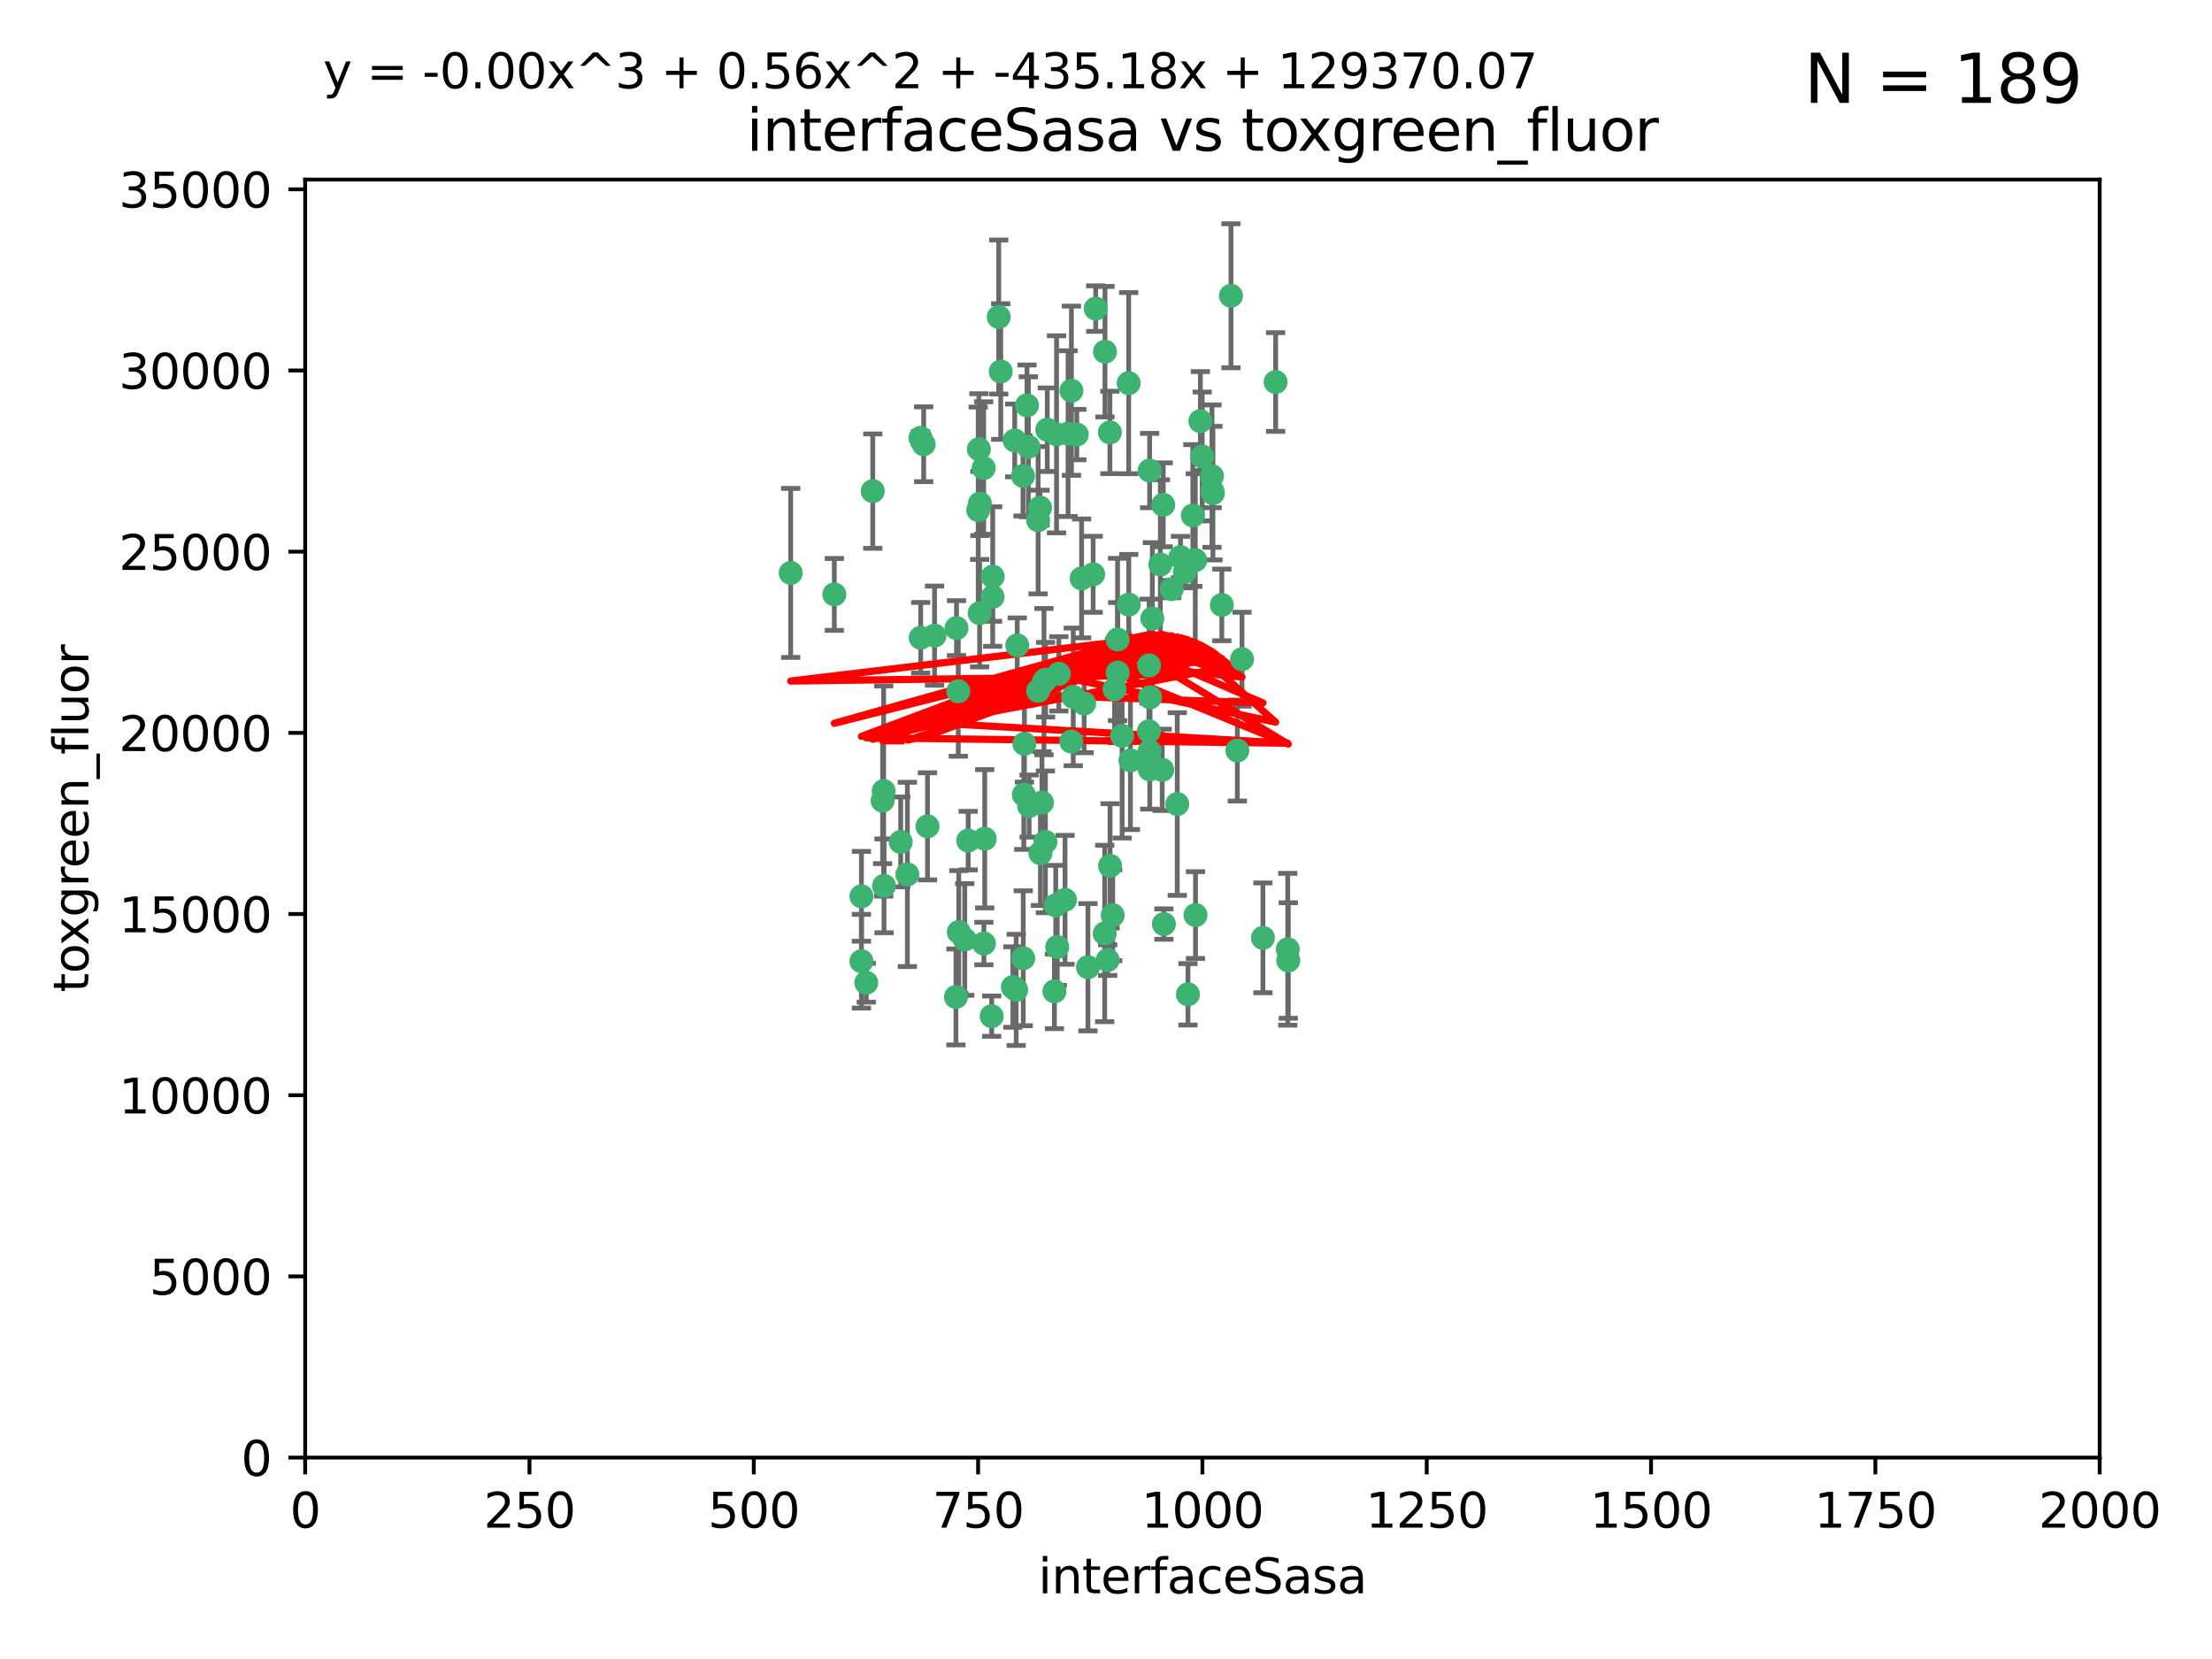 <?xml version="1.0" encoding="utf-8" standalone="no"?>
<!DOCTYPE svg PUBLIC "-//W3C//DTD SVG 1.1//EN"
  "http://www.w3.org/Graphics/SVG/1.1/DTD/svg11.dtd">
<svg xmlns:xlink="http://www.w3.org/1999/xlink" width="460.8pt" height="345.6pt" viewBox="0 0 460.8 345.6" xmlns="http://www.w3.org/2000/svg" version="1.1">
 <defs>
  <style type="text/css">*{stroke-linejoin: round; stroke-linecap: butt}</style>
 </defs>
 <g id="figure_1">
  <g id="patch_1">
   <path d="M 0 345.6 
L 460.8 345.6 
L 460.8 0 
L 0 0 
z
" style="fill: #ffffff"/>
  </g>
  <g id="axes_1">
   <g id="patch_2">
    <path d="M 63.571 303.64 
L 437.4 303.64 
L 437.4 37.411 
L 63.571 37.411 
z
" style="fill: #ffffff"/>
   </g>
   <g id="PathCollection_1">
    <defs>
     <path id="m27dbce7dc7" d="M 0 1.118 
C 0.297 1.118 0.581 1 0.791 0.791 
C 1 0.581 1.118 0.297 1.118 0 
C 1.118 -0.297 1 -0.581 0.791 -0.791 
C 0.581 -1 0.297 -1.118 0 -1.118 
C -0.297 -1.118 -0.581 -1 -0.791 -0.791 
C -1 -0.581 -1.118 -0.297 -1.118 0 
C -1.118 0.297 -1 0.581 -0.791 0.791 
C -0.581 1 -0.297 1.118 0 1.118 
z
" style="stroke: #3cb371"/>
    </defs>
    <g clip-path="url(#p7d1a4ef756)">
     <use xlink:href="#m27dbce7dc7" x="242.323" y="105.159" style="fill: #3cb371; stroke: #3cb371"/>
     <use xlink:href="#m27dbce7dc7" x="248.998" y="116.686" style="fill: #3cb371; stroke: #3cb371"/>
     <use xlink:href="#m27dbce7dc7" x="239.489" y="98.026" style="fill: #3cb371; stroke: #3cb371"/>
     <use xlink:href="#m27dbce7dc7" x="250.437" y="95.094" style="fill: #3cb371; stroke: #3cb371"/>
     <use xlink:href="#m27dbce7dc7" x="218.168" y="89.516" style="fill: #3cb371; stroke: #3cb371"/>
     <use xlink:href="#m27dbce7dc7" x="265.738" y="79.578" style="fill: #3cb371; stroke: #3cb371"/>
     <use xlink:href="#m27dbce7dc7" x="245.919" y="116.045" style="fill: #3cb371; stroke: #3cb371"/>
     <use xlink:href="#m27dbce7dc7" x="250.058" y="87.725" style="fill: #3cb371; stroke: #3cb371"/>
     <use xlink:href="#m27dbce7dc7" x="252.676" y="102.727" style="fill: #3cb371; stroke: #3cb371"/>
     <use xlink:href="#m27dbce7dc7" x="230.187" y="73.266" style="fill: #3cb371; stroke: #3cb371"/>
     <use xlink:href="#m27dbce7dc7" x="240.054" y="128.839" style="fill: #3cb371; stroke: #3cb371"/>
     <use xlink:href="#m27dbce7dc7" x="246.854" y="119.146" style="fill: #3cb371; stroke: #3cb371"/>
     <use xlink:href="#m27dbce7dc7" x="231.8" y="190.648" style="fill: #3cb371; stroke: #3cb371"/>
     <use xlink:href="#m27dbce7dc7" x="239.385" y="138.622" style="fill: #3cb371; stroke: #3cb371"/>
     <use xlink:href="#m27dbce7dc7" x="223.198" y="81.394" style="fill: #3cb371; stroke: #3cb371"/>
     <use xlink:href="#m27dbce7dc7" x="258.734" y="137.321" style="fill: #3cb371; stroke: #3cb371"/>
     <use xlink:href="#m27dbce7dc7" x="233.762" y="153.285" style="fill: #3cb371; stroke: #3cb371"/>
     <use xlink:href="#m27dbce7dc7" x="235.488" y="158.394" style="fill: #3cb371; stroke: #3cb371"/>
     <use xlink:href="#m27dbce7dc7" x="211.385" y="91.754" style="fill: #3cb371; stroke: #3cb371"/>
     <use xlink:href="#m27dbce7dc7" x="235.142" y="125.947" style="fill: #3cb371; stroke: #3cb371"/>
     <use xlink:href="#m27dbce7dc7" x="208.054" y="66.033" style="fill: #3cb371; stroke: #3cb371"/>
     <use xlink:href="#m27dbce7dc7" x="219.656" y="206.518" style="fill: #3cb371; stroke: #3cb371"/>
     <use xlink:href="#m27dbce7dc7" x="220.097" y="90.475" style="fill: #3cb371; stroke: #3cb371"/>
     <use xlink:href="#m27dbce7dc7" x="223.161" y="154.483" style="fill: #3cb371; stroke: #3cb371"/>
     <use xlink:href="#m27dbce7dc7" x="248.491" y="107.386" style="fill: #3cb371; stroke: #3cb371"/>
     <use xlink:href="#m27dbce7dc7" x="241.725" y="117.601" style="fill: #3cb371; stroke: #3cb371"/>
     <use xlink:href="#m27dbce7dc7" x="225.848" y="146.564" style="fill: #3cb371; stroke: #3cb371"/>
     <use xlink:href="#m27dbce7dc7" x="252.51" y="102.24" style="fill: #3cb371; stroke: #3cb371"/>
     <use xlink:href="#m27dbce7dc7" x="227.725" y="119.635" style="fill: #3cb371; stroke: #3cb371"/>
     <use xlink:href="#m27dbce7dc7" x="235.125" y="79.819" style="fill: #3cb371; stroke: #3cb371"/>
     <use xlink:href="#m27dbce7dc7" x="206.772" y="124.329" style="fill: #3cb371; stroke: #3cb371"/>
     <use xlink:href="#m27dbce7dc7" x="244.091" y="122.72" style="fill: #3cb371; stroke: #3cb371"/>
     <use xlink:href="#m27dbce7dc7" x="230.129" y="194.458" style="fill: #3cb371; stroke: #3cb371"/>
     <use xlink:href="#m27dbce7dc7" x="211.908" y="134.443" style="fill: #3cb371; stroke: #3cb371"/>
     <use xlink:href="#m27dbce7dc7" x="231.211" y="90.084" style="fill: #3cb371; stroke: #3cb371"/>
     <use xlink:href="#m27dbce7dc7" x="214.228" y="93.08" style="fill: #3cb371; stroke: #3cb371"/>
     <use xlink:href="#m27dbce7dc7" x="213.404" y="154.954" style="fill: #3cb371; stroke: #3cb371"/>
     <use xlink:href="#m27dbce7dc7" x="204.131" y="104.896" style="fill: #3cb371; stroke: #3cb371"/>
     <use xlink:href="#m27dbce7dc7" x="239.465" y="156.559" style="fill: #3cb371; stroke: #3cb371"/>
     <use xlink:href="#m27dbce7dc7" x="257.757" y="156.348" style="fill: #3cb371; stroke: #3cb371"/>
     <use xlink:href="#m27dbce7dc7" x="216.658" y="105.756" style="fill: #3cb371; stroke: #3cb371"/>
     <use xlink:href="#m27dbce7dc7" x="204.916" y="97.498" style="fill: #3cb371; stroke: #3cb371"/>
     <use xlink:href="#m27dbce7dc7" x="192.417" y="92.545" style="fill: #3cb371; stroke: #3cb371"/>
     <use xlink:href="#m27dbce7dc7" x="213.275" y="165.548" style="fill: #3cb371; stroke: #3cb371"/>
     <use xlink:href="#m27dbce7dc7" x="216.269" y="143.916" style="fill: #3cb371; stroke: #3cb371"/>
     <use xlink:href="#m27dbce7dc7" x="222.501" y="90.332" style="fill: #3cb371; stroke: #3cb371"/>
     <use xlink:href="#m27dbce7dc7" x="206.796" y="120.108" style="fill: #3cb371; stroke: #3cb371"/>
     <use xlink:href="#m27dbce7dc7" x="206.585" y="211.686" style="fill: #3cb371; stroke: #3cb371"/>
     <use xlink:href="#m27dbce7dc7" x="230.751" y="200.005" style="fill: #3cb371; stroke: #3cb371"/>
     <use xlink:href="#m27dbce7dc7" x="199.256" y="130.84" style="fill: #3cb371; stroke: #3cb371"/>
     <use xlink:href="#m27dbce7dc7" x="211.69" y="206.213" style="fill: #3cb371; stroke: #3cb371"/>
     <use xlink:href="#m27dbce7dc7" x="213.159" y="199.62" style="fill: #3cb371; stroke: #3cb371"/>
     <use xlink:href="#m27dbce7dc7" x="191.759" y="91.225" style="fill: #3cb371; stroke: #3cb371"/>
     <use xlink:href="#m27dbce7dc7" x="217.777" y="175.376" style="fill: #3cb371; stroke: #3cb371"/>
     <use xlink:href="#m27dbce7dc7" x="216.26" y="108.373" style="fill: #3cb371; stroke: #3cb371"/>
     <use xlink:href="#m27dbce7dc7" x="220.577" y="140.37" style="fill: #3cb371; stroke: #3cb371"/>
     <use xlink:href="#m27dbce7dc7" x="217.06" y="167.179" style="fill: #3cb371; stroke: #3cb371"/>
     <use xlink:href="#m27dbce7dc7" x="242.11" y="160.372" style="fill: #3cb371; stroke: #3cb371"/>
     <use xlink:href="#m27dbce7dc7" x="223.577" y="145.178" style="fill: #3cb371; stroke: #3cb371"/>
     <use xlink:href="#m27dbce7dc7" x="254.529" y="126.015" style="fill: #3cb371; stroke: #3cb371"/>
     <use xlink:href="#m27dbce7dc7" x="214.383" y="167.916" style="fill: #3cb371; stroke: #3cb371"/>
     <use xlink:href="#m27dbce7dc7" x="208.473" y="77.397" style="fill: #3cb371; stroke: #3cb371"/>
     <use xlink:href="#m27dbce7dc7" x="203.92" y="93.572" style="fill: #3cb371; stroke: #3cb371"/>
     <use xlink:href="#m27dbce7dc7" x="181.815" y="102.308" style="fill: #3cb371; stroke: #3cb371"/>
     <use xlink:href="#m27dbce7dc7" x="239.332" y="152.32" style="fill: #3cb371; stroke: #3cb371"/>
     <use xlink:href="#m27dbce7dc7" x="204.073" y="127.738" style="fill: #3cb371; stroke: #3cb371"/>
     <use xlink:href="#m27dbce7dc7" x="239.579" y="145.262" style="fill: #3cb371; stroke: #3cb371"/>
     <use xlink:href="#m27dbce7dc7" x="221.863" y="187.448" style="fill: #3cb371; stroke: #3cb371"/>
     <use xlink:href="#m27dbce7dc7" x="232.833" y="140.122" style="fill: #3cb371; stroke: #3cb371"/>
     <use xlink:href="#m27dbce7dc7" x="263.091" y="195.371" style="fill: #3cb371; stroke: #3cb371"/>
     <use xlink:href="#m27dbce7dc7" x="210.998" y="205.621" style="fill: #3cb371; stroke: #3cb371"/>
     <use xlink:href="#m27dbce7dc7" x="252.476" y="99.184" style="fill: #3cb371; stroke: #3cb371"/>
     <use xlink:href="#m27dbce7dc7" x="256.433" y="61.614" style="fill: #3cb371; stroke: #3cb371"/>
     <use xlink:href="#m27dbce7dc7" x="203.785" y="106.253" style="fill: #3cb371; stroke: #3cb371"/>
     <use xlink:href="#m27dbce7dc7" x="219.927" y="188.597" style="fill: #3cb371; stroke: #3cb371"/>
     <use xlink:href="#m27dbce7dc7" x="249.05" y="190.622" style="fill: #3cb371; stroke: #3cb371"/>
     <use xlink:href="#m27dbce7dc7" x="213.94" y="84.44" style="fill: #3cb371; stroke: #3cb371"/>
     <use xlink:href="#m27dbce7dc7" x="194.686" y="132.411" style="fill: #3cb371; stroke: #3cb371"/>
     <use xlink:href="#m27dbce7dc7" x="217.482" y="141.994" style="fill: #3cb371; stroke: #3cb371"/>
     <use xlink:href="#m27dbce7dc7" x="183.864" y="166.79" style="fill: #3cb371; stroke: #3cb371"/>
     <use xlink:href="#m27dbce7dc7" x="213.11" y="99.14" style="fill: #3cb371; stroke: #3cb371"/>
     <use xlink:href="#m27dbce7dc7" x="225.318" y="120.494" style="fill: #3cb371; stroke: #3cb371"/>
     <use xlink:href="#m27dbce7dc7" x="180.458" y="204.723" style="fill: #3cb371; stroke: #3cb371"/>
     <use xlink:href="#m27dbce7dc7" x="268.265" y="197.75" style="fill: #3cb371; stroke: #3cb371"/>
     <use xlink:href="#m27dbce7dc7" x="199.626" y="143.999" style="fill: #3cb371; stroke: #3cb371"/>
     <use xlink:href="#m27dbce7dc7" x="189.023" y="182.16" style="fill: #3cb371; stroke: #3cb371"/>
     <use xlink:href="#m27dbce7dc7" x="193.215" y="172.143" style="fill: #3cb371; stroke: #3cb371"/>
     <use xlink:href="#m27dbce7dc7" x="199.14" y="207.684" style="fill: #3cb371; stroke: #3cb371"/>
     <use xlink:href="#m27dbce7dc7" x="232.811" y="133.213" style="fill: #3cb371; stroke: #3cb371"/>
     <use xlink:href="#m27dbce7dc7" x="268.37" y="200.094" style="fill: #3cb371; stroke: #3cb371"/>
     <use xlink:href="#m27dbce7dc7" x="224.314" y="90.523" style="fill: #3cb371; stroke: #3cb371"/>
     <use xlink:href="#m27dbce7dc7" x="239.516" y="160.289" style="fill: #3cb371; stroke: #3cb371"/>
     <use xlink:href="#m27dbce7dc7" x="204.964" y="196.552" style="fill: #3cb371; stroke: #3cb371"/>
     <use xlink:href="#m27dbce7dc7" x="220.243" y="197.279" style="fill: #3cb371; stroke: #3cb371"/>
     <use xlink:href="#m27dbce7dc7" x="231.243" y="180.373" style="fill: #3cb371; stroke: #3cb371"/>
     <use xlink:href="#m27dbce7dc7" x="164.714" y="119.349" style="fill: #3cb371; stroke: #3cb371"/>
     <use xlink:href="#m27dbce7dc7" x="216.738" y="177.728" style="fill: #3cb371; stroke: #3cb371"/>
     <use xlink:href="#m27dbce7dc7" x="200.972" y="195.709" style="fill: #3cb371; stroke: #3cb371"/>
     <use xlink:href="#m27dbce7dc7" x="205.136" y="174.728" style="fill: #3cb371; stroke: #3cb371"/>
     <use xlink:href="#m27dbce7dc7" x="228.258" y="64.285" style="fill: #3cb371; stroke: #3cb371"/>
     <use xlink:href="#m27dbce7dc7" x="217.815" y="141.593" style="fill: #3cb371; stroke: #3cb371"/>
     <use xlink:href="#m27dbce7dc7" x="201.69" y="175.112" style="fill: #3cb371; stroke: #3cb371"/>
     <use xlink:href="#m27dbce7dc7" x="247.473" y="207.131" style="fill: #3cb371; stroke: #3cb371"/>
     <use xlink:href="#m27dbce7dc7" x="199.731" y="194.16" style="fill: #3cb371; stroke: #3cb371"/>
     <use xlink:href="#m27dbce7dc7" x="242.461" y="192.502" style="fill: #3cb371; stroke: #3cb371"/>
     <use xlink:href="#m27dbce7dc7" x="191.8" y="132.858" style="fill: #3cb371; stroke: #3cb371"/>
     <use xlink:href="#m27dbce7dc7" x="184.082" y="164.794" style="fill: #3cb371; stroke: #3cb371"/>
     <use xlink:href="#m27dbce7dc7" x="232.174" y="143.576" style="fill: #3cb371; stroke: #3cb371"/>
     <use xlink:href="#m27dbce7dc7" x="179.453" y="200.236" style="fill: #3cb371; stroke: #3cb371"/>
     <use xlink:href="#m27dbce7dc7" x="179.453" y="186.718" style="fill: #3cb371; stroke: #3cb371"/>
     <use xlink:href="#m27dbce7dc7" x="245.245" y="167.495" style="fill: #3cb371; stroke: #3cb371"/>
     <use xlink:href="#m27dbce7dc7" x="173.806" y="123.828" style="fill: #3cb371; stroke: #3cb371"/>
     <use xlink:href="#m27dbce7dc7" x="226.639" y="201.488" style="fill: #3cb371; stroke: #3cb371"/>
     <use xlink:href="#m27dbce7dc7" x="184.157" y="184.534" style="fill: #3cb371; stroke: #3cb371"/>
     <use xlink:href="#m27dbce7dc7" x="187.632" y="175.388" style="fill: #3cb371; stroke: #3cb371"/>
    </g>
   </g>
   <g id="matplotlib.axis_1">
    <g id="xtick_1">
     <g id="line2d_1">
      <defs>
       <path id="m1858ab2b4b" d="M 0 0 
L 0 3.5 
" style="stroke: #000000; stroke-width: 0.8"/>
      </defs>
      <g>
       <use xlink:href="#m1858ab2b4b" x="63.571" y="303.64" style="stroke: #000000; stroke-width: 0.8"/>
      </g>
     </g>
     <g id="text_1">
      <!-- 0 -->
      <g transform="translate(60.39 318.238)scale(0.1 -0.1)">
       <defs>
        <path id="DejaVuSans-30" d="M 2034 4250 
Q 1547 4250 1301 3770 
Q 1056 3291 1056 2328 
Q 1056 1369 1301 889 
Q 1547 409 2034 409 
Q 2525 409 2770 889 
Q 3016 1369 3016 2328 
Q 3016 3291 2770 3770 
Q 2525 4250 2034 4250 
z
M 2034 4750 
Q 2819 4750 3233 4129 
Q 3647 3509 3647 2328 
Q 3647 1150 3233 529 
Q 2819 -91 2034 -91 
Q 1250 -91 836 529 
Q 422 1150 422 2328 
Q 422 3509 836 4129 
Q 1250 4750 2034 4750 
z
" transform="scale(0.016)"/>
       </defs>
       <use xlink:href="#DejaVuSans-30"/>
      </g>
     </g>
    </g>
    <g id="xtick_2">
     <g id="line2d_2">
      <g>
       <use xlink:href="#m1858ab2b4b" x="110.3" y="303.64" style="stroke: #000000; stroke-width: 0.8"/>
      </g>
     </g>
     <g id="text_2">
      <!-- 250 -->
      <g transform="translate(100.756 318.238)scale(0.1 -0.1)">
       <defs>
        <path id="DejaVuSans-32" d="M 1228 531 
L 3431 531 
L 3431 0 
L 469 0 
L 469 531 
Q 828 903 1448 1529 
Q 2069 2156 2228 2338 
Q 2531 2678 2651 2914 
Q 2772 3150 2772 3378 
Q 2772 3750 2511 3984 
Q 2250 4219 1831 4219 
Q 1534 4219 1204 4116 
Q 875 4013 500 3803 
L 500 4441 
Q 881 4594 1212 4672 
Q 1544 4750 1819 4750 
Q 2544 4750 2975 4387 
Q 3406 4025 3406 3419 
Q 3406 3131 3298 2873 
Q 3191 2616 2906 2266 
Q 2828 2175 2409 1742 
Q 1991 1309 1228 531 
z
" transform="scale(0.016)"/>
        <path id="DejaVuSans-35" d="M 691 4666 
L 3169 4666 
L 3169 4134 
L 1269 4134 
L 1269 2991 
Q 1406 3038 1543 3061 
Q 1681 3084 1819 3084 
Q 2600 3084 3056 2656 
Q 3513 2228 3513 1497 
Q 3513 744 3044 326 
Q 2575 -91 1722 -91 
Q 1428 -91 1123 -41 
Q 819 9 494 109 
L 494 744 
Q 775 591 1075 516 
Q 1375 441 1709 441 
Q 2250 441 2565 725 
Q 2881 1009 2881 1497 
Q 2881 1984 2565 2268 
Q 2250 2553 1709 2553 
Q 1456 2553 1204 2497 
Q 953 2441 691 2322 
L 691 4666 
z
" transform="scale(0.016)"/>
       </defs>
       <use xlink:href="#DejaVuSans-32"/>
       <use xlink:href="#DejaVuSans-35" x="63.623"/>
       <use xlink:href="#DejaVuSans-30" x="127.246"/>
      </g>
     </g>
    </g>
    <g id="xtick_3">
     <g id="line2d_3">
      <g>
       <use xlink:href="#m1858ab2b4b" x="157.028" y="303.64" style="stroke: #000000; stroke-width: 0.8"/>
      </g>
     </g>
     <g id="text_3">
      <!-- 500 -->
      <g transform="translate(147.485 318.238)scale(0.1 -0.1)">
       <use xlink:href="#DejaVuSans-35"/>
       <use xlink:href="#DejaVuSans-30" x="63.623"/>
       <use xlink:href="#DejaVuSans-30" x="127.246"/>
      </g>
     </g>
    </g>
    <g id="xtick_4">
     <g id="line2d_4">
      <g>
       <use xlink:href="#m1858ab2b4b" x="203.757" y="303.64" style="stroke: #000000; stroke-width: 0.8"/>
      </g>
     </g>
     <g id="text_4">
      <!-- 750 -->
      <g transform="translate(194.213 318.238)scale(0.1 -0.1)">
       <defs>
        <path id="DejaVuSans-37" d="M 525 4666 
L 3525 4666 
L 3525 4397 
L 1831 0 
L 1172 0 
L 2766 4134 
L 525 4134 
L 525 4666 
z
" transform="scale(0.016)"/>
       </defs>
       <use xlink:href="#DejaVuSans-37"/>
       <use xlink:href="#DejaVuSans-35" x="63.623"/>
       <use xlink:href="#DejaVuSans-30" x="127.246"/>
      </g>
     </g>
    </g>
    <g id="xtick_5">
     <g id="line2d_5">
      <g>
       <use xlink:href="#m1858ab2b4b" x="250.486" y="303.64" style="stroke: #000000; stroke-width: 0.8"/>
      </g>
     </g>
     <g id="text_5">
      <!-- 1000 -->
      <g transform="translate(237.761 318.238)scale(0.1 -0.1)">
       <defs>
        <path id="DejaVuSans-31" d="M 794 531 
L 1825 531 
L 1825 4091 
L 703 3866 
L 703 4441 
L 1819 4666 
L 2450 4666 
L 2450 531 
L 3481 531 
L 3481 0 
L 794 0 
L 794 531 
z
" transform="scale(0.016)"/>
       </defs>
       <use xlink:href="#DejaVuSans-31"/>
       <use xlink:href="#DejaVuSans-30" x="63.623"/>
       <use xlink:href="#DejaVuSans-30" x="127.246"/>
       <use xlink:href="#DejaVuSans-30" x="190.869"/>
      </g>
     </g>
    </g>
    <g id="xtick_6">
     <g id="line2d_6">
      <g>
       <use xlink:href="#m1858ab2b4b" x="297.214" y="303.64" style="stroke: #000000; stroke-width: 0.8"/>
      </g>
     </g>
     <g id="text_6">
      <!-- 1250 -->
      <g transform="translate(284.489 318.238)scale(0.1 -0.1)">
       <use xlink:href="#DejaVuSans-31"/>
       <use xlink:href="#DejaVuSans-32" x="63.623"/>
       <use xlink:href="#DejaVuSans-35" x="127.246"/>
       <use xlink:href="#DejaVuSans-30" x="190.869"/>
      </g>
     </g>
    </g>
    <g id="xtick_7">
     <g id="line2d_7">
      <g>
       <use xlink:href="#m1858ab2b4b" x="343.943" y="303.64" style="stroke: #000000; stroke-width: 0.8"/>
      </g>
     </g>
     <g id="text_7">
      <!-- 1500 -->
      <g transform="translate(331.218 318.238)scale(0.1 -0.1)">
       <use xlink:href="#DejaVuSans-31"/>
       <use xlink:href="#DejaVuSans-35" x="63.623"/>
       <use xlink:href="#DejaVuSans-30" x="127.246"/>
       <use xlink:href="#DejaVuSans-30" x="190.869"/>
      </g>
     </g>
    </g>
    <g id="xtick_8">
     <g id="line2d_8">
      <g>
       <use xlink:href="#m1858ab2b4b" x="390.671" y="303.64" style="stroke: #000000; stroke-width: 0.8"/>
      </g>
     </g>
     <g id="text_8">
      <!-- 1750 -->
      <g transform="translate(377.946 318.238)scale(0.1 -0.1)">
       <use xlink:href="#DejaVuSans-31"/>
       <use xlink:href="#DejaVuSans-37" x="63.623"/>
       <use xlink:href="#DejaVuSans-35" x="127.246"/>
       <use xlink:href="#DejaVuSans-30" x="190.869"/>
      </g>
     </g>
    </g>
    <g id="xtick_9">
     <g id="line2d_9">
      <g>
       <use xlink:href="#m1858ab2b4b" x="437.4" y="303.64" style="stroke: #000000; stroke-width: 0.8"/>
      </g>
     </g>
     <g id="text_9">
      <!-- 2000 -->
      <g transform="translate(424.675 318.238)scale(0.1 -0.1)">
       <use xlink:href="#DejaVuSans-32"/>
       <use xlink:href="#DejaVuSans-30" x="63.623"/>
       <use xlink:href="#DejaVuSans-30" x="127.246"/>
       <use xlink:href="#DejaVuSans-30" x="190.869"/>
      </g>
     </g>
    </g>
    <g id="text_10">
     <!-- interfaceSasa -->
     <g transform="translate(216.279 331.917)scale(0.1 -0.1)">
      <defs>
       <path id="DejaVuSans-69" d="M 603 3500 
L 1178 3500 
L 1178 0 
L 603 0 
L 603 3500 
z
M 603 4863 
L 1178 4863 
L 1178 4134 
L 603 4134 
L 603 4863 
z
" transform="scale(0.016)"/>
       <path id="DejaVuSans-6e" d="M 3513 2113 
L 3513 0 
L 2938 0 
L 2938 2094 
Q 2938 2591 2744 2837 
Q 2550 3084 2163 3084 
Q 1697 3084 1428 2787 
Q 1159 2491 1159 1978 
L 1159 0 
L 581 0 
L 581 3500 
L 1159 3500 
L 1159 2956 
Q 1366 3272 1645 3428 
Q 1925 3584 2291 3584 
Q 2894 3584 3203 3211 
Q 3513 2838 3513 2113 
z
" transform="scale(0.016)"/>
       <path id="DejaVuSans-74" d="M 1172 4494 
L 1172 3500 
L 2356 3500 
L 2356 3053 
L 1172 3053 
L 1172 1153 
Q 1172 725 1289 603 
Q 1406 481 1766 481 
L 2356 481 
L 2356 0 
L 1766 0 
Q 1100 0 847 248 
Q 594 497 594 1153 
L 594 3053 
L 172 3053 
L 172 3500 
L 594 3500 
L 594 4494 
L 1172 4494 
z
" transform="scale(0.016)"/>
       <path id="DejaVuSans-65" d="M 3597 1894 
L 3597 1613 
L 953 1613 
Q 991 1019 1311 708 
Q 1631 397 2203 397 
Q 2534 397 2845 478 
Q 3156 559 3463 722 
L 3463 178 
Q 3153 47 2828 -22 
Q 2503 -91 2169 -91 
Q 1331 -91 842 396 
Q 353 884 353 1716 
Q 353 2575 817 3079 
Q 1281 3584 2069 3584 
Q 2775 3584 3186 3129 
Q 3597 2675 3597 1894 
z
M 3022 2063 
Q 3016 2534 2758 2815 
Q 2500 3097 2075 3097 
Q 1594 3097 1305 2825 
Q 1016 2553 972 2059 
L 3022 2063 
z
" transform="scale(0.016)"/>
       <path id="DejaVuSans-72" d="M 2631 2963 
Q 2534 3019 2420 3045 
Q 2306 3072 2169 3072 
Q 1681 3072 1420 2755 
Q 1159 2438 1159 1844 
L 1159 0 
L 581 0 
L 581 3500 
L 1159 3500 
L 1159 2956 
Q 1341 3275 1631 3429 
Q 1922 3584 2338 3584 
Q 2397 3584 2469 3576 
Q 2541 3569 2628 3553 
L 2631 2963 
z
" transform="scale(0.016)"/>
       <path id="DejaVuSans-66" d="M 2375 4863 
L 2375 4384 
L 1825 4384 
Q 1516 4384 1395 4259 
Q 1275 4134 1275 3809 
L 1275 3500 
L 2222 3500 
L 2222 3053 
L 1275 3053 
L 1275 0 
L 697 0 
L 697 3053 
L 147 3053 
L 147 3500 
L 697 3500 
L 697 3744 
Q 697 4328 969 4595 
Q 1241 4863 1831 4863 
L 2375 4863 
z
" transform="scale(0.016)"/>
       <path id="DejaVuSans-61" d="M 2194 1759 
Q 1497 1759 1228 1600 
Q 959 1441 959 1056 
Q 959 750 1161 570 
Q 1363 391 1709 391 
Q 2188 391 2477 730 
Q 2766 1069 2766 1631 
L 2766 1759 
L 2194 1759 
z
M 3341 1997 
L 3341 0 
L 2766 0 
L 2766 531 
Q 2569 213 2275 61 
Q 1981 -91 1556 -91 
Q 1019 -91 701 211 
Q 384 513 384 1019 
Q 384 1609 779 1909 
Q 1175 2209 1959 2209 
L 2766 2209 
L 2766 2266 
Q 2766 2663 2505 2880 
Q 2244 3097 1772 3097 
Q 1472 3097 1187 3025 
Q 903 2953 641 2809 
L 641 3341 
Q 956 3463 1253 3523 
Q 1550 3584 1831 3584 
Q 2591 3584 2966 3190 
Q 3341 2797 3341 1997 
z
" transform="scale(0.016)"/>
       <path id="DejaVuSans-63" d="M 3122 3366 
L 3122 2828 
Q 2878 2963 2633 3030 
Q 2388 3097 2138 3097 
Q 1578 3097 1268 2742 
Q 959 2388 959 1747 
Q 959 1106 1268 751 
Q 1578 397 2138 397 
Q 2388 397 2633 464 
Q 2878 531 3122 666 
L 3122 134 
Q 2881 22 2623 -34 
Q 2366 -91 2075 -91 
Q 1284 -91 818 406 
Q 353 903 353 1747 
Q 353 2603 823 3093 
Q 1294 3584 2113 3584 
Q 2378 3584 2631 3529 
Q 2884 3475 3122 3366 
z
" transform="scale(0.016)"/>
       <path id="DejaVuSans-53" d="M 3425 4513 
L 3425 3897 
Q 3066 4069 2747 4153 
Q 2428 4238 2131 4238 
Q 1616 4238 1336 4038 
Q 1056 3838 1056 3469 
Q 1056 3159 1242 3001 
Q 1428 2844 1947 2747 
L 2328 2669 
Q 3034 2534 3370 2195 
Q 3706 1856 3706 1288 
Q 3706 609 3251 259 
Q 2797 -91 1919 -91 
Q 1588 -91 1214 -16 
Q 841 59 441 206 
L 441 856 
Q 825 641 1194 531 
Q 1563 422 1919 422 
Q 2459 422 2753 634 
Q 3047 847 3047 1241 
Q 3047 1584 2836 1778 
Q 2625 1972 2144 2069 
L 1759 2144 
Q 1053 2284 737 2584 
Q 422 2884 422 3419 
Q 422 4038 858 4394 
Q 1294 4750 2059 4750 
Q 2388 4750 2728 4690 
Q 3069 4631 3425 4513 
z
" transform="scale(0.016)"/>
       <path id="DejaVuSans-73" d="M 2834 3397 
L 2834 2853 
Q 2591 2978 2328 3040 
Q 2066 3103 1784 3103 
Q 1356 3103 1142 2972 
Q 928 2841 928 2578 
Q 928 2378 1081 2264 
Q 1234 2150 1697 2047 
L 1894 2003 
Q 2506 1872 2764 1633 
Q 3022 1394 3022 966 
Q 3022 478 2636 193 
Q 2250 -91 1575 -91 
Q 1294 -91 989 -36 
Q 684 19 347 128 
L 347 722 
Q 666 556 975 473 
Q 1284 391 1588 391 
Q 1994 391 2212 530 
Q 2431 669 2431 922 
Q 2431 1156 2273 1281 
Q 2116 1406 1581 1522 
L 1381 1569 
Q 847 1681 609 1914 
Q 372 2147 372 2553 
Q 372 3047 722 3315 
Q 1072 3584 1716 3584 
Q 2034 3584 2315 3537 
Q 2597 3491 2834 3397 
z
" transform="scale(0.016)"/>
      </defs>
      <use xlink:href="#DejaVuSans-69"/>
      <use xlink:href="#DejaVuSans-6e" x="27.783"/>
      <use xlink:href="#DejaVuSans-74" x="91.162"/>
      <use xlink:href="#DejaVuSans-65" x="130.371"/>
      <use xlink:href="#DejaVuSans-72" x="191.895"/>
      <use xlink:href="#DejaVuSans-66" x="233.008"/>
      <use xlink:href="#DejaVuSans-61" x="268.213"/>
      <use xlink:href="#DejaVuSans-63" x="329.492"/>
      <use xlink:href="#DejaVuSans-65" x="384.473"/>
      <use xlink:href="#DejaVuSans-53" x="445.996"/>
      <use xlink:href="#DejaVuSans-61" x="509.473"/>
      <use xlink:href="#DejaVuSans-73" x="570.752"/>
      <use xlink:href="#DejaVuSans-61" x="622.852"/>
     </g>
    </g>
   </g>
   <g id="matplotlib.axis_2">
    <g id="ytick_1">
     <g id="line2d_10">
      <defs>
       <path id="m4d786802fe" d="M 0 0 
L -3.5 0 
" style="stroke: #000000; stroke-width: 0.8"/>
      </defs>
      <g>
       <use xlink:href="#m4d786802fe" x="63.571" y="303.64" style="stroke: #000000; stroke-width: 0.8"/>
      </g>
     </g>
     <g id="text_11">
      <!-- 0 -->
      <g transform="translate(50.209 307.439)scale(0.1 -0.1)">
       <use xlink:href="#DejaVuSans-30"/>
      </g>
     </g>
    </g>
    <g id="ytick_2">
     <g id="line2d_11">
      <g>
       <use xlink:href="#m4d786802fe" x="63.571" y="265.897" style="stroke: #000000; stroke-width: 0.8"/>
      </g>
     </g>
     <g id="text_12">
      <!-- 5000 -->
      <g transform="translate(31.121 269.696)scale(0.1 -0.1)">
       <use xlink:href="#DejaVuSans-35"/>
       <use xlink:href="#DejaVuSans-30" x="63.623"/>
       <use xlink:href="#DejaVuSans-30" x="127.246"/>
       <use xlink:href="#DejaVuSans-30" x="190.869"/>
      </g>
     </g>
    </g>
    <g id="ytick_3">
     <g id="line2d_12">
      <g>
       <use xlink:href="#m4d786802fe" x="63.571" y="228.154" style="stroke: #000000; stroke-width: 0.8"/>
      </g>
     </g>
     <g id="text_13">
      <!-- 10000 -->
      <g transform="translate(24.759 231.953)scale(0.1 -0.1)">
       <use xlink:href="#DejaVuSans-31"/>
       <use xlink:href="#DejaVuSans-30" x="63.623"/>
       <use xlink:href="#DejaVuSans-30" x="127.246"/>
       <use xlink:href="#DejaVuSans-30" x="190.869"/>
       <use xlink:href="#DejaVuSans-30" x="254.492"/>
      </g>
     </g>
    </g>
    <g id="ytick_4">
     <g id="line2d_13">
      <g>
       <use xlink:href="#m4d786802fe" x="63.571" y="190.411" style="stroke: #000000; stroke-width: 0.8"/>
      </g>
     </g>
     <g id="text_14">
      <!-- 15000 -->
      <g transform="translate(24.759 194.21)scale(0.1 -0.1)">
       <use xlink:href="#DejaVuSans-31"/>
       <use xlink:href="#DejaVuSans-35" x="63.623"/>
       <use xlink:href="#DejaVuSans-30" x="127.246"/>
       <use xlink:href="#DejaVuSans-30" x="190.869"/>
       <use xlink:href="#DejaVuSans-30" x="254.492"/>
      </g>
     </g>
    </g>
    <g id="ytick_5">
     <g id="line2d_14">
      <g>
       <use xlink:href="#m4d786802fe" x="63.571" y="152.668" style="stroke: #000000; stroke-width: 0.8"/>
      </g>
     </g>
     <g id="text_15">
      <!-- 20000 -->
      <g transform="translate(24.759 156.467)scale(0.1 -0.1)">
       <use xlink:href="#DejaVuSans-32"/>
       <use xlink:href="#DejaVuSans-30" x="63.623"/>
       <use xlink:href="#DejaVuSans-30" x="127.246"/>
       <use xlink:href="#DejaVuSans-30" x="190.869"/>
       <use xlink:href="#DejaVuSans-30" x="254.492"/>
      </g>
     </g>
    </g>
    <g id="ytick_6">
     <g id="line2d_15">
      <g>
       <use xlink:href="#m4d786802fe" x="63.571" y="114.925" style="stroke: #000000; stroke-width: 0.8"/>
      </g>
     </g>
     <g id="text_16">
      <!-- 25000 -->
      <g transform="translate(24.759 118.724)scale(0.1 -0.1)">
       <use xlink:href="#DejaVuSans-32"/>
       <use xlink:href="#DejaVuSans-35" x="63.623"/>
       <use xlink:href="#DejaVuSans-30" x="127.246"/>
       <use xlink:href="#DejaVuSans-30" x="190.869"/>
       <use xlink:href="#DejaVuSans-30" x="254.492"/>
      </g>
     </g>
    </g>
    <g id="ytick_7">
     <g id="line2d_16">
      <g>
       <use xlink:href="#m4d786802fe" x="63.571" y="77.181" style="stroke: #000000; stroke-width: 0.8"/>
      </g>
     </g>
     <g id="text_17">
      <!-- 30000 -->
      <g transform="translate(24.759 80.981)scale(0.1 -0.1)">
       <defs>
        <path id="DejaVuSans-33" d="M 2597 2516 
Q 3050 2419 3304 2112 
Q 3559 1806 3559 1356 
Q 3559 666 3084 287 
Q 2609 -91 1734 -91 
Q 1441 -91 1130 -33 
Q 819 25 488 141 
L 488 750 
Q 750 597 1062 519 
Q 1375 441 1716 441 
Q 2309 441 2620 675 
Q 2931 909 2931 1356 
Q 2931 1769 2642 2001 
Q 2353 2234 1838 2234 
L 1294 2234 
L 1294 2753 
L 1863 2753 
Q 2328 2753 2575 2939 
Q 2822 3125 2822 3475 
Q 2822 3834 2567 4026 
Q 2313 4219 1838 4219 
Q 1578 4219 1281 4162 
Q 984 4106 628 3988 
L 628 4550 
Q 988 4650 1302 4700 
Q 1616 4750 1894 4750 
Q 2613 4750 3031 4423 
Q 3450 4097 3450 3541 
Q 3450 3153 3228 2886 
Q 3006 2619 2597 2516 
z
" transform="scale(0.016)"/>
       </defs>
       <use xlink:href="#DejaVuSans-33"/>
       <use xlink:href="#DejaVuSans-30" x="63.623"/>
       <use xlink:href="#DejaVuSans-30" x="127.246"/>
       <use xlink:href="#DejaVuSans-30" x="190.869"/>
       <use xlink:href="#DejaVuSans-30" x="254.492"/>
      </g>
     </g>
    </g>
    <g id="ytick_8">
     <g id="line2d_17">
      <g>
       <use xlink:href="#m4d786802fe" x="63.571" y="39.438" style="stroke: #000000; stroke-width: 0.8"/>
      </g>
     </g>
     <g id="text_18">
      <!-- 35000 -->
      <g transform="translate(24.759 43.238)scale(0.1 -0.1)">
       <use xlink:href="#DejaVuSans-33"/>
       <use xlink:href="#DejaVuSans-35" x="63.623"/>
       <use xlink:href="#DejaVuSans-30" x="127.246"/>
       <use xlink:href="#DejaVuSans-30" x="190.869"/>
       <use xlink:href="#DejaVuSans-30" x="254.492"/>
      </g>
     </g>
    </g>
    <g id="text_19">
     <!-- toxgreen_fluor -->
     <g transform="translate(18.401 206.72)rotate(-90)scale(0.1 -0.1)">
      <defs>
       <path id="DejaVuSans-6f" d="M 1959 3097 
Q 1497 3097 1228 2736 
Q 959 2375 959 1747 
Q 959 1119 1226 758 
Q 1494 397 1959 397 
Q 2419 397 2687 759 
Q 2956 1122 2956 1747 
Q 2956 2369 2687 2733 
Q 2419 3097 1959 3097 
z
M 1959 3584 
Q 2709 3584 3137 3096 
Q 3566 2609 3566 1747 
Q 3566 888 3137 398 
Q 2709 -91 1959 -91 
Q 1206 -91 779 398 
Q 353 888 353 1747 
Q 353 2609 779 3096 
Q 1206 3584 1959 3584 
z
" transform="scale(0.016)"/>
       <path id="DejaVuSans-78" d="M 3513 3500 
L 2247 1797 
L 3578 0 
L 2900 0 
L 1881 1375 
L 863 0 
L 184 0 
L 1544 1831 
L 300 3500 
L 978 3500 
L 1906 2253 
L 2834 3500 
L 3513 3500 
z
" transform="scale(0.016)"/>
       <path id="DejaVuSans-67" d="M 2906 1791 
Q 2906 2416 2648 2759 
Q 2391 3103 1925 3103 
Q 1463 3103 1205 2759 
Q 947 2416 947 1791 
Q 947 1169 1205 825 
Q 1463 481 1925 481 
Q 2391 481 2648 825 
Q 2906 1169 2906 1791 
z
M 3481 434 
Q 3481 -459 3084 -895 
Q 2688 -1331 1869 -1331 
Q 1566 -1331 1297 -1286 
Q 1028 -1241 775 -1147 
L 775 -588 
Q 1028 -725 1275 -790 
Q 1522 -856 1778 -856 
Q 2344 -856 2625 -561 
Q 2906 -266 2906 331 
L 2906 616 
Q 2728 306 2450 153 
Q 2172 0 1784 0 
Q 1141 0 747 490 
Q 353 981 353 1791 
Q 353 2603 747 3093 
Q 1141 3584 1784 3584 
Q 2172 3584 2450 3431 
Q 2728 3278 2906 2969 
L 2906 3500 
L 3481 3500 
L 3481 434 
z
" transform="scale(0.016)"/>
       <path id="DejaVuSans-5f" d="M 3263 -1063 
L 3263 -1509 
L -63 -1509 
L -63 -1063 
L 3263 -1063 
z
" transform="scale(0.016)"/>
       <path id="DejaVuSans-6c" d="M 603 4863 
L 1178 4863 
L 1178 0 
L 603 0 
L 603 4863 
z
" transform="scale(0.016)"/>
       <path id="DejaVuSans-75" d="M 544 1381 
L 544 3500 
L 1119 3500 
L 1119 1403 
Q 1119 906 1312 657 
Q 1506 409 1894 409 
Q 2359 409 2629 706 
Q 2900 1003 2900 1516 
L 2900 3500 
L 3475 3500 
L 3475 0 
L 2900 0 
L 2900 538 
Q 2691 219 2414 64 
Q 2138 -91 1772 -91 
Q 1169 -91 856 284 
Q 544 659 544 1381 
z
M 1991 3584 
L 1991 3584 
z
" transform="scale(0.016)"/>
      </defs>
      <use xlink:href="#DejaVuSans-74"/>
      <use xlink:href="#DejaVuSans-6f" x="39.209"/>
      <use xlink:href="#DejaVuSans-78" x="97.266"/>
      <use xlink:href="#DejaVuSans-67" x="156.445"/>
      <use xlink:href="#DejaVuSans-72" x="219.922"/>
      <use xlink:href="#DejaVuSans-65" x="258.785"/>
      <use xlink:href="#DejaVuSans-65" x="320.309"/>
      <use xlink:href="#DejaVuSans-6e" x="381.832"/>
      <use xlink:href="#DejaVuSans-5f" x="445.211"/>
      <use xlink:href="#DejaVuSans-66" x="495.211"/>
      <use xlink:href="#DejaVuSans-6c" x="530.416"/>
      <use xlink:href="#DejaVuSans-75" x="558.199"/>
      <use xlink:href="#DejaVuSans-6f" x="621.578"/>
      <use xlink:href="#DejaVuSans-72" x="682.76"/>
     </g>
    </g>
   </g>
   <g id="LineCollection_1">
    <path d="M 242.323 113.901 
L 242.323 96.418 
" clip-path="url(#p7d1a4ef756)" style="fill: none; stroke: #696969"/>
    <path d="M 248.998 134.682 
L 248.998 98.689 
" clip-path="url(#p7d1a4ef756)" style="fill: none; stroke: #696969"/>
    <path d="M 239.489 105.772 
L 239.489 90.281 
" clip-path="url(#p7d1a4ef756)" style="fill: none; stroke: #696969"/>
    <path d="M 250.437 108.514 
L 250.437 81.675 
" clip-path="url(#p7d1a4ef756)" style="fill: none; stroke: #696969"/>
    <path d="M 218.168 98.217 
L 218.168 80.815 
" clip-path="url(#p7d1a4ef756)" style="fill: none; stroke: #696969"/>
    <path d="M 265.738 89.863 
L 265.738 69.294 
" clip-path="url(#p7d1a4ef756)" style="fill: none; stroke: #696969"/>
    <path d="M 245.919 120.361 
L 245.919 111.729 
" clip-path="url(#p7d1a4ef756)" style="fill: none; stroke: #696969"/>
    <path d="M 250.058 98.04 
L 250.058 77.41 
" clip-path="url(#p7d1a4ef756)" style="fill: none; stroke: #696969"/>
    <path d="M 252.676 116.638 
L 252.676 88.815 
" clip-path="url(#p7d1a4ef756)" style="fill: none; stroke: #696969"/>
    <path d="M 230.187 86.861 
L 230.187 59.671 
" clip-path="url(#p7d1a4ef756)" style="fill: none; stroke: #696969"/>
    <path d="M 240.054 144.637 
L 240.054 113.041 
" clip-path="url(#p7d1a4ef756)" style="fill: none; stroke: #696969"/>
    <path d="M 246.854 122.449 
L 246.854 115.842 
" clip-path="url(#p7d1a4ef756)" style="fill: none; stroke: #696969"/>
    <path d="M 231.8 200.118 
L 231.8 181.177 
" clip-path="url(#p7d1a4ef756)" style="fill: none; stroke: #696969"/>
    <path d="M 239.385 152.437 
L 239.385 124.806 
" clip-path="url(#p7d1a4ef756)" style="fill: none; stroke: #696969"/>
    <path d="M 223.198 99.017 
L 223.198 63.771 
" clip-path="url(#p7d1a4ef756)" style="fill: none; stroke: #696969"/>
    <path d="M 258.734 147.102 
L 258.734 127.541 
" clip-path="url(#p7d1a4ef756)" style="fill: none; stroke: #696969"/>
    <path d="M 233.762 174.582 
L 233.762 131.988 
" clip-path="url(#p7d1a4ef756)" style="fill: none; stroke: #696969"/>
    <path d="M 235.488 172.807 
L 235.488 143.981 
" clip-path="url(#p7d1a4ef756)" style="fill: none; stroke: #696969"/>
    <path d="M 211.385 99.334 
L 211.385 84.174 
" clip-path="url(#p7d1a4ef756)" style="fill: none; stroke: #696969"/>
    <path d="M 235.142 136.397 
L 235.142 115.497 
" clip-path="url(#p7d1a4ef756)" style="fill: none; stroke: #696969"/>
    <path d="M 208.054 82.076 
L 208.054 49.99 
" clip-path="url(#p7d1a4ef756)" style="fill: none; stroke: #696969"/>
    <path d="M 219.656 214.282 
L 219.656 198.753 
" clip-path="url(#p7d1a4ef756)" style="fill: none; stroke: #696969"/>
    <path d="M 220.097 111.003 
L 220.097 69.947 
" clip-path="url(#p7d1a4ef756)" style="fill: none; stroke: #696969"/>
    <path d="M 223.161 155.048 
L 223.161 153.918 
" clip-path="url(#p7d1a4ef756)" style="fill: none; stroke: #696969"/>
    <path d="M 248.491 122.155 
L 248.491 92.617 
" clip-path="url(#p7d1a4ef756)" style="fill: none; stroke: #696969"/>
    <path d="M 241.725 135.26 
L 241.725 99.941 
" clip-path="url(#p7d1a4ef756)" style="fill: none; stroke: #696969"/>
    <path d="M 225.848 156.807 
L 225.848 136.321 
" clip-path="url(#p7d1a4ef756)" style="fill: none; stroke: #696969"/>
    <path d="M 252.51 105.772 
L 252.51 98.709 
" clip-path="url(#p7d1a4ef756)" style="fill: none; stroke: #696969"/>
    <path d="M 227.725 127.554 
L 227.725 111.717 
" clip-path="url(#p7d1a4ef756)" style="fill: none; stroke: #696969"/>
    <path d="M 235.125 98.693 
L 235.125 60.945 
" clip-path="url(#p7d1a4ef756)" style="fill: none; stroke: #696969"/>
    <path d="M 206.772 129.426 
L 206.772 119.231 
" clip-path="url(#p7d1a4ef756)" style="fill: none; stroke: #696969"/>
    <path d="M 244.091 124.514 
L 244.091 120.926 
" clip-path="url(#p7d1a4ef756)" style="fill: none; stroke: #696969"/>
    <path d="M 230.129 212.834 
L 230.129 176.082 
" clip-path="url(#p7d1a4ef756)" style="fill: none; stroke: #696969"/>
    <path d="M 211.908 140.163 
L 211.908 128.724 
" clip-path="url(#p7d1a4ef756)" style="fill: none; stroke: #696969"/>
    <path d="M 231.211 98.668 
L 231.211 81.501 
" clip-path="url(#p7d1a4ef756)" style="fill: none; stroke: #696969"/>
    <path d="M 214.228 107.664 
L 214.228 78.496 
" clip-path="url(#p7d1a4ef756)" style="fill: none; stroke: #696969"/>
    <path d="M 213.404 162.929 
L 213.404 146.979 
" clip-path="url(#p7d1a4ef756)" style="fill: none; stroke: #696969"/>
    <path d="M 204.131 111.578 
L 204.131 98.214 
" clip-path="url(#p7d1a4ef756)" style="fill: none; stroke: #696969"/>
    <path d="M 239.465 160.147 
L 239.465 152.97 
" clip-path="url(#p7d1a4ef756)" style="fill: none; stroke: #696969"/>
    <path d="M 257.757 166.868 
L 257.757 145.829 
" clip-path="url(#p7d1a4ef756)" style="fill: none; stroke: #696969"/>
    <path d="M 216.658 109.392 
L 216.658 102.12 
" clip-path="url(#p7d1a4ef756)" style="fill: none; stroke: #696969"/>
    <path d="M 204.916 111.302 
L 204.916 83.693 
" clip-path="url(#p7d1a4ef756)" style="fill: none; stroke: #696969"/>
    <path d="M 192.417 100.341 
L 192.417 84.749 
" clip-path="url(#p7d1a4ef756)" style="fill: none; stroke: #696969"/>
    <path d="M 213.275 176.939 
L 213.275 154.157 
" clip-path="url(#p7d1a4ef756)" style="fill: none; stroke: #696969"/>
    <path d="M 216.269 145.941 
L 216.269 141.891 
" clip-path="url(#p7d1a4ef756)" style="fill: none; stroke: #696969"/>
    <path d="M 222.501 107.592 
L 222.501 73.071 
" clip-path="url(#p7d1a4ef756)" style="fill: none; stroke: #696969"/>
    <path d="M 206.796 134.641 
L 206.796 105.576 
" clip-path="url(#p7d1a4ef756)" style="fill: none; stroke: #696969"/>
    <path d="M 206.585 215.883 
L 206.585 207.488 
" clip-path="url(#p7d1a4ef756)" style="fill: none; stroke: #696969"/>
    <path d="M 230.751 203.204 
L 230.751 196.806 
" clip-path="url(#p7d1a4ef756)" style="fill: none; stroke: #696969"/>
    <path d="M 199.256 136.561 
L 199.256 125.12 
" clip-path="url(#p7d1a4ef756)" style="fill: none; stroke: #696969"/>
    <path d="M 211.69 217.788 
L 211.69 194.637 
" clip-path="url(#p7d1a4ef756)" style="fill: none; stroke: #696969"/>
    <path d="M 213.159 213.675 
L 213.159 185.565 
" clip-path="url(#p7d1a4ef756)" style="fill: none; stroke: #696969"/>
    <path d="M 191.759 92.542 
L 191.759 89.908 
" clip-path="url(#p7d1a4ef756)" style="fill: none; stroke: #696969"/>
    <path d="M 217.777 190.142 
L 217.777 160.609 
" clip-path="url(#p7d1a4ef756)" style="fill: none; stroke: #696969"/>
    <path d="M 216.26 123.707 
L 216.26 93.039 
" clip-path="url(#p7d1a4ef756)" style="fill: none; stroke: #696969"/>
    <path d="M 220.577 148.106 
L 220.577 132.634 
" clip-path="url(#p7d1a4ef756)" style="fill: none; stroke: #696969"/>
    <path d="M 217.06 177.756 
L 217.06 156.602 
" clip-path="url(#p7d1a4ef756)" style="fill: none; stroke: #696969"/>
    <path d="M 242.11 168.839 
L 242.11 151.905 
" clip-path="url(#p7d1a4ef756)" style="fill: none; stroke: #696969"/>
    <path d="M 223.577 159.513 
L 223.577 130.843 
" clip-path="url(#p7d1a4ef756)" style="fill: none; stroke: #696969"/>
    <path d="M 254.529 133.474 
L 254.529 118.555 
" clip-path="url(#p7d1a4ef756)" style="fill: none; stroke: #696969"/>
    <path d="M 214.383 174.389 
L 214.383 161.444 
" clip-path="url(#p7d1a4ef756)" style="fill: none; stroke: #696969"/>
    <path d="M 208.473 91.524 
L 208.473 63.27 
" clip-path="url(#p7d1a4ef756)" style="fill: none; stroke: #696969"/>
    <path d="M 203.92 105.129 
L 203.92 82.016 
" clip-path="url(#p7d1a4ef756)" style="fill: none; stroke: #696969"/>
    <path d="M 181.815 114.22 
L 181.815 90.397 
" clip-path="url(#p7d1a4ef756)" style="fill: none; stroke: #696969"/>
    <path d="M 239.332 158.197 
L 239.332 146.442 
" clip-path="url(#p7d1a4ef756)" style="fill: none; stroke: #696969"/>
    <path d="M 204.073 138.926 
L 204.073 116.549 
" clip-path="url(#p7d1a4ef756)" style="fill: none; stroke: #696969"/>
    <path d="M 239.579 153.647 
L 239.579 136.877 
" clip-path="url(#p7d1a4ef756)" style="fill: none; stroke: #696969"/>
    <path d="M 221.863 200.874 
L 221.863 174.022 
" clip-path="url(#p7d1a4ef756)" style="fill: none; stroke: #696969"/>
    <path d="M 232.833 154.719 
L 232.833 125.526 
" clip-path="url(#p7d1a4ef756)" style="fill: none; stroke: #696969"/>
    <path d="M 263.091 206.807 
L 263.091 183.935 
" clip-path="url(#p7d1a4ef756)" style="fill: none; stroke: #696969"/>
    <path d="M 210.998 214 
L 210.998 197.242 
" clip-path="url(#p7d1a4ef756)" style="fill: none; stroke: #696969"/>
    <path d="M 252.476 114.01 
L 252.476 84.357 
" clip-path="url(#p7d1a4ef756)" style="fill: none; stroke: #696969"/>
    <path d="M 256.433 76.614 
L 256.433 46.614 
" clip-path="url(#p7d1a4ef756)" style="fill: none; stroke: #696969"/>
    <path d="M 203.785 127.715 
L 203.785 84.791 
" clip-path="url(#p7d1a4ef756)" style="fill: none; stroke: #696969"/>
    <path d="M 219.927 196.924 
L 219.927 180.269 
" clip-path="url(#p7d1a4ef756)" style="fill: none; stroke: #696969"/>
    <path d="M 249.05 199.661 
L 249.05 181.584 
" clip-path="url(#p7d1a4ef756)" style="fill: none; stroke: #696969"/>
    <path d="M 213.94 92.843 
L 213.94 76.037 
" clip-path="url(#p7d1a4ef756)" style="fill: none; stroke: #696969"/>
    <path d="M 194.686 142.738 
L 194.686 122.084 
" clip-path="url(#p7d1a4ef756)" style="fill: none; stroke: #696969"/>
    <path d="M 217.482 157.229 
L 217.482 126.76 
" clip-path="url(#p7d1a4ef756)" style="fill: none; stroke: #696969"/>
    <path d="M 183.864 179.908 
L 183.864 153.671 
" clip-path="url(#p7d1a4ef756)" style="fill: none; stroke: #696969"/>
    <path d="M 213.11 107.483 
L 213.11 90.798 
" clip-path="url(#p7d1a4ef756)" style="fill: none; stroke: #696969"/>
    <path d="M 225.318 132.879 
L 225.318 108.108 
" clip-path="url(#p7d1a4ef756)" style="fill: none; stroke: #696969"/>
    <path d="M 180.458 208.763 
L 180.458 200.682 
" clip-path="url(#p7d1a4ef756)" style="fill: none; stroke: #696969"/>
    <path d="M 268.265 213.563 
L 268.265 181.937 
" clip-path="url(#p7d1a4ef756)" style="fill: none; stroke: #696969"/>
    <path d="M 199.626 157.537 
L 199.626 130.461 
" clip-path="url(#p7d1a4ef756)" style="fill: none; stroke: #696969"/>
    <path d="M 189.023 201.352 
L 189.023 162.968 
" clip-path="url(#p7d1a4ef756)" style="fill: none; stroke: #696969"/>
    <path d="M 193.215 183.299 
L 193.215 160.986 
" clip-path="url(#p7d1a4ef756)" style="fill: none; stroke: #696969"/>
    <path d="M 199.14 217.677 
L 199.14 197.69 
" clip-path="url(#p7d1a4ef756)" style="fill: none; stroke: #696969"/>
    <path d="M 232.811 150.11 
L 232.811 116.316 
" clip-path="url(#p7d1a4ef756)" style="fill: none; stroke: #696969"/>
    <path d="M 268.37 212.125 
L 268.37 188.064 
" clip-path="url(#p7d1a4ef756)" style="fill: none; stroke: #696969"/>
    <path d="M 224.314 95.772 
L 224.314 85.274 
" clip-path="url(#p7d1a4ef756)" style="fill: none; stroke: #696969"/>
    <path d="M 239.516 168.551 
L 239.516 152.026 
" clip-path="url(#p7d1a4ef756)" style="fill: none; stroke: #696969"/>
    <path d="M 204.964 200.974 
L 204.964 192.13 
" clip-path="url(#p7d1a4ef756)" style="fill: none; stroke: #696969"/>
    <path d="M 220.243 205.285 
L 220.243 189.273 
" clip-path="url(#p7d1a4ef756)" style="fill: none; stroke: #696969"/>
    <path d="M 231.243 193.32 
L 231.243 167.427 
" clip-path="url(#p7d1a4ef756)" style="fill: none; stroke: #696969"/>
    <path d="M 164.714 136.952 
L 164.714 101.746 
" clip-path="url(#p7d1a4ef756)" style="fill: none; stroke: #696969"/>
    <path d="M 216.738 188.626 
L 216.738 166.829 
" clip-path="url(#p7d1a4ef756)" style="fill: none; stroke: #696969"/>
    <path d="M 200.972 207.343 
L 200.972 184.076 
" clip-path="url(#p7d1a4ef756)" style="fill: none; stroke: #696969"/>
    <path d="M 205.136 189.135 
L 205.136 160.322 
" clip-path="url(#p7d1a4ef756)" style="fill: none; stroke: #696969"/>
    <path d="M 228.258 69.03 
L 228.258 59.54 
" clip-path="url(#p7d1a4ef756)" style="fill: none; stroke: #696969"/>
    <path d="M 217.815 149.363 
L 217.815 133.823 
" clip-path="url(#p7d1a4ef756)" style="fill: none; stroke: #696969"/>
    <path d="M 201.69 181.212 
L 201.69 169.013 
" clip-path="url(#p7d1a4ef756)" style="fill: none; stroke: #696969"/>
    <path d="M 247.473 213.527 
L 247.473 200.736 
" clip-path="url(#p7d1a4ef756)" style="fill: none; stroke: #696969"/>
    <path d="M 199.731 206.958 
L 199.731 181.362 
" clip-path="url(#p7d1a4ef756)" style="fill: none; stroke: #696969"/>
    <path d="M 242.461 195.669 
L 242.461 189.335 
" clip-path="url(#p7d1a4ef756)" style="fill: none; stroke: #696969"/>
    <path d="M 191.8 140.21 
L 191.8 125.507 
" clip-path="url(#p7d1a4ef756)" style="fill: none; stroke: #696969"/>
    <path d="M 184.082 186.68 
L 184.082 142.908 
" clip-path="url(#p7d1a4ef756)" style="fill: none; stroke: #696969"/>
    <path d="M 232.174 153.98 
L 232.174 133.171 
" clip-path="url(#p7d1a4ef756)" style="fill: none; stroke: #696969"/>
    <path d="M 179.453 209.997 
L 179.453 190.475 
" clip-path="url(#p7d1a4ef756)" style="fill: none; stroke: #696969"/>
    <path d="M 179.453 196.071 
L 179.453 177.365 
" clip-path="url(#p7d1a4ef756)" style="fill: none; stroke: #696969"/>
    <path d="M 245.245 186.519 
L 245.245 148.47 
" clip-path="url(#p7d1a4ef756)" style="fill: none; stroke: #696969"/>
    <path d="M 173.806 131.314 
L 173.806 116.343 
" clip-path="url(#p7d1a4ef756)" style="fill: none; stroke: #696969"/>
    <path d="M 226.639 214.744 
L 226.639 188.233 
" clip-path="url(#p7d1a4ef756)" style="fill: none; stroke: #696969"/>
    <path d="M 184.157 194.3 
L 184.157 174.769 
" clip-path="url(#p7d1a4ef756)" style="fill: none; stroke: #696969"/>
    <path d="M 187.632 184.744 
L 187.632 166.033 
" clip-path="url(#p7d1a4ef756)" style="fill: none; stroke: #696969"/>
   </g>
   <g id="line2d_18">
    <defs>
     <path id="m96ad919759" d="M 2 0 
L -2 -0 
" style="stroke: #696969"/>
    </defs>
    <g clip-path="url(#p7d1a4ef756)">
     <use xlink:href="#m96ad919759" x="242.323" y="113.901" style="fill: #696969; stroke: #696969"/>
     <use xlink:href="#m96ad919759" x="248.998" y="134.682" style="fill: #696969; stroke: #696969"/>
     <use xlink:href="#m96ad919759" x="239.489" y="105.772" style="fill: #696969; stroke: #696969"/>
     <use xlink:href="#m96ad919759" x="250.437" y="108.514" style="fill: #696969; stroke: #696969"/>
     <use xlink:href="#m96ad919759" x="218.168" y="98.217" style="fill: #696969; stroke: #696969"/>
     <use xlink:href="#m96ad919759" x="265.738" y="89.863" style="fill: #696969; stroke: #696969"/>
     <use xlink:href="#m96ad919759" x="245.919" y="120.361" style="fill: #696969; stroke: #696969"/>
     <use xlink:href="#m96ad919759" x="250.058" y="98.04" style="fill: #696969; stroke: #696969"/>
     <use xlink:href="#m96ad919759" x="252.676" y="116.638" style="fill: #696969; stroke: #696969"/>
     <use xlink:href="#m96ad919759" x="230.187" y="86.861" style="fill: #696969; stroke: #696969"/>
     <use xlink:href="#m96ad919759" x="240.054" y="144.637" style="fill: #696969; stroke: #696969"/>
     <use xlink:href="#m96ad919759" x="246.854" y="122.449" style="fill: #696969; stroke: #696969"/>
     <use xlink:href="#m96ad919759" x="231.8" y="200.118" style="fill: #696969; stroke: #696969"/>
     <use xlink:href="#m96ad919759" x="239.385" y="152.437" style="fill: #696969; stroke: #696969"/>
     <use xlink:href="#m96ad919759" x="223.198" y="99.017" style="fill: #696969; stroke: #696969"/>
     <use xlink:href="#m96ad919759" x="258.734" y="147.102" style="fill: #696969; stroke: #696969"/>
     <use xlink:href="#m96ad919759" x="233.762" y="174.582" style="fill: #696969; stroke: #696969"/>
     <use xlink:href="#m96ad919759" x="235.488" y="172.807" style="fill: #696969; stroke: #696969"/>
     <use xlink:href="#m96ad919759" x="211.385" y="99.334" style="fill: #696969; stroke: #696969"/>
     <use xlink:href="#m96ad919759" x="235.142" y="136.397" style="fill: #696969; stroke: #696969"/>
     <use xlink:href="#m96ad919759" x="208.054" y="82.076" style="fill: #696969; stroke: #696969"/>
     <use xlink:href="#m96ad919759" x="219.656" y="214.282" style="fill: #696969; stroke: #696969"/>
     <use xlink:href="#m96ad919759" x="220.097" y="111.003" style="fill: #696969; stroke: #696969"/>
     <use xlink:href="#m96ad919759" x="223.161" y="155.048" style="fill: #696969; stroke: #696969"/>
     <use xlink:href="#m96ad919759" x="248.491" y="122.155" style="fill: #696969; stroke: #696969"/>
     <use xlink:href="#m96ad919759" x="241.725" y="135.26" style="fill: #696969; stroke: #696969"/>
     <use xlink:href="#m96ad919759" x="225.848" y="156.807" style="fill: #696969; stroke: #696969"/>
     <use xlink:href="#m96ad919759" x="252.51" y="105.772" style="fill: #696969; stroke: #696969"/>
     <use xlink:href="#m96ad919759" x="227.725" y="127.554" style="fill: #696969; stroke: #696969"/>
     <use xlink:href="#m96ad919759" x="235.125" y="98.693" style="fill: #696969; stroke: #696969"/>
     <use xlink:href="#m96ad919759" x="206.772" y="129.426" style="fill: #696969; stroke: #696969"/>
     <use xlink:href="#m96ad919759" x="244.091" y="124.514" style="fill: #696969; stroke: #696969"/>
     <use xlink:href="#m96ad919759" x="230.129" y="212.834" style="fill: #696969; stroke: #696969"/>
     <use xlink:href="#m96ad919759" x="211.908" y="140.163" style="fill: #696969; stroke: #696969"/>
     <use xlink:href="#m96ad919759" x="231.211" y="98.668" style="fill: #696969; stroke: #696969"/>
     <use xlink:href="#m96ad919759" x="214.228" y="107.664" style="fill: #696969; stroke: #696969"/>
     <use xlink:href="#m96ad919759" x="213.404" y="162.929" style="fill: #696969; stroke: #696969"/>
     <use xlink:href="#m96ad919759" x="204.131" y="111.578" style="fill: #696969; stroke: #696969"/>
     <use xlink:href="#m96ad919759" x="239.465" y="160.147" style="fill: #696969; stroke: #696969"/>
     <use xlink:href="#m96ad919759" x="257.757" y="166.868" style="fill: #696969; stroke: #696969"/>
     <use xlink:href="#m96ad919759" x="216.658" y="109.392" style="fill: #696969; stroke: #696969"/>
     <use xlink:href="#m96ad919759" x="204.916" y="111.302" style="fill: #696969; stroke: #696969"/>
     <use xlink:href="#m96ad919759" x="192.417" y="100.341" style="fill: #696969; stroke: #696969"/>
     <use xlink:href="#m96ad919759" x="213.275" y="176.939" style="fill: #696969; stroke: #696969"/>
     <use xlink:href="#m96ad919759" x="216.269" y="145.941" style="fill: #696969; stroke: #696969"/>
     <use xlink:href="#m96ad919759" x="222.501" y="107.592" style="fill: #696969; stroke: #696969"/>
     <use xlink:href="#m96ad919759" x="206.796" y="134.641" style="fill: #696969; stroke: #696969"/>
     <use xlink:href="#m96ad919759" x="206.585" y="215.883" style="fill: #696969; stroke: #696969"/>
     <use xlink:href="#m96ad919759" x="230.751" y="203.204" style="fill: #696969; stroke: #696969"/>
     <use xlink:href="#m96ad919759" x="199.256" y="136.561" style="fill: #696969; stroke: #696969"/>
     <use xlink:href="#m96ad919759" x="211.69" y="217.788" style="fill: #696969; stroke: #696969"/>
     <use xlink:href="#m96ad919759" x="213.159" y="213.675" style="fill: #696969; stroke: #696969"/>
     <use xlink:href="#m96ad919759" x="191.759" y="92.542" style="fill: #696969; stroke: #696969"/>
     <use xlink:href="#m96ad919759" x="217.777" y="190.142" style="fill: #696969; stroke: #696969"/>
     <use xlink:href="#m96ad919759" x="216.26" y="123.707" style="fill: #696969; stroke: #696969"/>
     <use xlink:href="#m96ad919759" x="220.577" y="148.106" style="fill: #696969; stroke: #696969"/>
     <use xlink:href="#m96ad919759" x="217.06" y="177.756" style="fill: #696969; stroke: #696969"/>
     <use xlink:href="#m96ad919759" x="242.11" y="168.839" style="fill: #696969; stroke: #696969"/>
     <use xlink:href="#m96ad919759" x="223.577" y="159.513" style="fill: #696969; stroke: #696969"/>
     <use xlink:href="#m96ad919759" x="254.529" y="133.474" style="fill: #696969; stroke: #696969"/>
     <use xlink:href="#m96ad919759" x="214.383" y="174.389" style="fill: #696969; stroke: #696969"/>
     <use xlink:href="#m96ad919759" x="208.473" y="91.524" style="fill: #696969; stroke: #696969"/>
     <use xlink:href="#m96ad919759" x="203.92" y="105.129" style="fill: #696969; stroke: #696969"/>
     <use xlink:href="#m96ad919759" x="181.815" y="114.22" style="fill: #696969; stroke: #696969"/>
     <use xlink:href="#m96ad919759" x="239.332" y="158.197" style="fill: #696969; stroke: #696969"/>
     <use xlink:href="#m96ad919759" x="204.073" y="138.926" style="fill: #696969; stroke: #696969"/>
     <use xlink:href="#m96ad919759" x="239.579" y="153.647" style="fill: #696969; stroke: #696969"/>
     <use xlink:href="#m96ad919759" x="221.863" y="200.874" style="fill: #696969; stroke: #696969"/>
     <use xlink:href="#m96ad919759" x="232.833" y="154.719" style="fill: #696969; stroke: #696969"/>
     <use xlink:href="#m96ad919759" x="263.091" y="206.807" style="fill: #696969; stroke: #696969"/>
     <use xlink:href="#m96ad919759" x="210.998" y="214" style="fill: #696969; stroke: #696969"/>
     <use xlink:href="#m96ad919759" x="252.476" y="114.01" style="fill: #696969; stroke: #696969"/>
     <use xlink:href="#m96ad919759" x="256.433" y="76.614" style="fill: #696969; stroke: #696969"/>
     <use xlink:href="#m96ad919759" x="203.785" y="127.715" style="fill: #696969; stroke: #696969"/>
     <use xlink:href="#m96ad919759" x="219.927" y="196.924" style="fill: #696969; stroke: #696969"/>
     <use xlink:href="#m96ad919759" x="249.05" y="199.661" style="fill: #696969; stroke: #696969"/>
     <use xlink:href="#m96ad919759" x="213.94" y="92.843" style="fill: #696969; stroke: #696969"/>
     <use xlink:href="#m96ad919759" x="194.686" y="142.738" style="fill: #696969; stroke: #696969"/>
     <use xlink:href="#m96ad919759" x="217.482" y="157.229" style="fill: #696969; stroke: #696969"/>
     <use xlink:href="#m96ad919759" x="183.864" y="179.908" style="fill: #696969; stroke: #696969"/>
     <use xlink:href="#m96ad919759" x="213.11" y="107.483" style="fill: #696969; stroke: #696969"/>
     <use xlink:href="#m96ad919759" x="225.318" y="132.879" style="fill: #696969; stroke: #696969"/>
     <use xlink:href="#m96ad919759" x="180.458" y="208.763" style="fill: #696969; stroke: #696969"/>
     <use xlink:href="#m96ad919759" x="268.265" y="213.563" style="fill: #696969; stroke: #696969"/>
     <use xlink:href="#m96ad919759" x="199.626" y="157.537" style="fill: #696969; stroke: #696969"/>
     <use xlink:href="#m96ad919759" x="189.023" y="201.352" style="fill: #696969; stroke: #696969"/>
     <use xlink:href="#m96ad919759" x="193.215" y="183.299" style="fill: #696969; stroke: #696969"/>
     <use xlink:href="#m96ad919759" x="199.14" y="217.677" style="fill: #696969; stroke: #696969"/>
     <use xlink:href="#m96ad919759" x="232.811" y="150.11" style="fill: #696969; stroke: #696969"/>
     <use xlink:href="#m96ad919759" x="268.37" y="212.125" style="fill: #696969; stroke: #696969"/>
     <use xlink:href="#m96ad919759" x="224.314" y="95.772" style="fill: #696969; stroke: #696969"/>
     <use xlink:href="#m96ad919759" x="239.516" y="168.551" style="fill: #696969; stroke: #696969"/>
     <use xlink:href="#m96ad919759" x="204.964" y="200.974" style="fill: #696969; stroke: #696969"/>
     <use xlink:href="#m96ad919759" x="220.243" y="205.285" style="fill: #696969; stroke: #696969"/>
     <use xlink:href="#m96ad919759" x="231.243" y="193.32" style="fill: #696969; stroke: #696969"/>
     <use xlink:href="#m96ad919759" x="164.714" y="136.952" style="fill: #696969; stroke: #696969"/>
     <use xlink:href="#m96ad919759" x="216.738" y="188.626" style="fill: #696969; stroke: #696969"/>
     <use xlink:href="#m96ad919759" x="200.972" y="207.343" style="fill: #696969; stroke: #696969"/>
     <use xlink:href="#m96ad919759" x="205.136" y="189.135" style="fill: #696969; stroke: #696969"/>
     <use xlink:href="#m96ad919759" x="228.258" y="69.03" style="fill: #696969; stroke: #696969"/>
     <use xlink:href="#m96ad919759" x="217.815" y="149.363" style="fill: #696969; stroke: #696969"/>
     <use xlink:href="#m96ad919759" x="201.69" y="181.212" style="fill: #696969; stroke: #696969"/>
     <use xlink:href="#m96ad919759" x="247.473" y="213.527" style="fill: #696969; stroke: #696969"/>
     <use xlink:href="#m96ad919759" x="199.731" y="206.958" style="fill: #696969; stroke: #696969"/>
     <use xlink:href="#m96ad919759" x="242.461" y="195.669" style="fill: #696969; stroke: #696969"/>
     <use xlink:href="#m96ad919759" x="191.8" y="140.21" style="fill: #696969; stroke: #696969"/>
     <use xlink:href="#m96ad919759" x="184.082" y="186.68" style="fill: #696969; stroke: #696969"/>
     <use xlink:href="#m96ad919759" x="232.174" y="153.98" style="fill: #696969; stroke: #696969"/>
     <use xlink:href="#m96ad919759" x="179.453" y="209.997" style="fill: #696969; stroke: #696969"/>
     <use xlink:href="#m96ad919759" x="179.453" y="196.071" style="fill: #696969; stroke: #696969"/>
     <use xlink:href="#m96ad919759" x="245.245" y="186.519" style="fill: #696969; stroke: #696969"/>
     <use xlink:href="#m96ad919759" x="173.806" y="131.314" style="fill: #696969; stroke: #696969"/>
     <use xlink:href="#m96ad919759" x="226.639" y="214.744" style="fill: #696969; stroke: #696969"/>
     <use xlink:href="#m96ad919759" x="184.157" y="194.3" style="fill: #696969; stroke: #696969"/>
     <use xlink:href="#m96ad919759" x="187.632" y="184.744" style="fill: #696969; stroke: #696969"/>
    </g>
   </g>
   <g id="line2d_19">
    <g clip-path="url(#p7d1a4ef756)">
     <use xlink:href="#m96ad919759" x="242.323" y="96.418" style="fill: #696969; stroke: #696969"/>
     <use xlink:href="#m96ad919759" x="248.998" y="98.689" style="fill: #696969; stroke: #696969"/>
     <use xlink:href="#m96ad919759" x="239.489" y="90.281" style="fill: #696969; stroke: #696969"/>
     <use xlink:href="#m96ad919759" x="250.437" y="81.675" style="fill: #696969; stroke: #696969"/>
     <use xlink:href="#m96ad919759" x="218.168" y="80.815" style="fill: #696969; stroke: #696969"/>
     <use xlink:href="#m96ad919759" x="265.738" y="69.294" style="fill: #696969; stroke: #696969"/>
     <use xlink:href="#m96ad919759" x="245.919" y="111.729" style="fill: #696969; stroke: #696969"/>
     <use xlink:href="#m96ad919759" x="250.058" y="77.41" style="fill: #696969; stroke: #696969"/>
     <use xlink:href="#m96ad919759" x="252.676" y="88.815" style="fill: #696969; stroke: #696969"/>
     <use xlink:href="#m96ad919759" x="230.187" y="59.671" style="fill: #696969; stroke: #696969"/>
     <use xlink:href="#m96ad919759" x="240.054" y="113.041" style="fill: #696969; stroke: #696969"/>
     <use xlink:href="#m96ad919759" x="246.854" y="115.842" style="fill: #696969; stroke: #696969"/>
     <use xlink:href="#m96ad919759" x="231.8" y="181.177" style="fill: #696969; stroke: #696969"/>
     <use xlink:href="#m96ad919759" x="239.385" y="124.806" style="fill: #696969; stroke: #696969"/>
     <use xlink:href="#m96ad919759" x="223.198" y="63.771" style="fill: #696969; stroke: #696969"/>
     <use xlink:href="#m96ad919759" x="258.734" y="127.541" style="fill: #696969; stroke: #696969"/>
     <use xlink:href="#m96ad919759" x="233.762" y="131.988" style="fill: #696969; stroke: #696969"/>
     <use xlink:href="#m96ad919759" x="235.488" y="143.981" style="fill: #696969; stroke: #696969"/>
     <use xlink:href="#m96ad919759" x="211.385" y="84.174" style="fill: #696969; stroke: #696969"/>
     <use xlink:href="#m96ad919759" x="235.142" y="115.497" style="fill: #696969; stroke: #696969"/>
     <use xlink:href="#m96ad919759" x="208.054" y="49.99" style="fill: #696969; stroke: #696969"/>
     <use xlink:href="#m96ad919759" x="219.656" y="198.753" style="fill: #696969; stroke: #696969"/>
     <use xlink:href="#m96ad919759" x="220.097" y="69.947" style="fill: #696969; stroke: #696969"/>
     <use xlink:href="#m96ad919759" x="223.161" y="153.918" style="fill: #696969; stroke: #696969"/>
     <use xlink:href="#m96ad919759" x="248.491" y="92.617" style="fill: #696969; stroke: #696969"/>
     <use xlink:href="#m96ad919759" x="241.725" y="99.941" style="fill: #696969; stroke: #696969"/>
     <use xlink:href="#m96ad919759" x="225.848" y="136.321" style="fill: #696969; stroke: #696969"/>
     <use xlink:href="#m96ad919759" x="252.51" y="98.709" style="fill: #696969; stroke: #696969"/>
     <use xlink:href="#m96ad919759" x="227.725" y="111.717" style="fill: #696969; stroke: #696969"/>
     <use xlink:href="#m96ad919759" x="235.125" y="60.945" style="fill: #696969; stroke: #696969"/>
     <use xlink:href="#m96ad919759" x="206.772" y="119.231" style="fill: #696969; stroke: #696969"/>
     <use xlink:href="#m96ad919759" x="244.091" y="120.926" style="fill: #696969; stroke: #696969"/>
     <use xlink:href="#m96ad919759" x="230.129" y="176.082" style="fill: #696969; stroke: #696969"/>
     <use xlink:href="#m96ad919759" x="211.908" y="128.724" style="fill: #696969; stroke: #696969"/>
     <use xlink:href="#m96ad919759" x="231.211" y="81.501" style="fill: #696969; stroke: #696969"/>
     <use xlink:href="#m96ad919759" x="214.228" y="78.496" style="fill: #696969; stroke: #696969"/>
     <use xlink:href="#m96ad919759" x="213.404" y="146.979" style="fill: #696969; stroke: #696969"/>
     <use xlink:href="#m96ad919759" x="204.131" y="98.214" style="fill: #696969; stroke: #696969"/>
     <use xlink:href="#m96ad919759" x="239.465" y="152.97" style="fill: #696969; stroke: #696969"/>
     <use xlink:href="#m96ad919759" x="257.757" y="145.829" style="fill: #696969; stroke: #696969"/>
     <use xlink:href="#m96ad919759" x="216.658" y="102.12" style="fill: #696969; stroke: #696969"/>
     <use xlink:href="#m96ad919759" x="204.916" y="83.693" style="fill: #696969; stroke: #696969"/>
     <use xlink:href="#m96ad919759" x="192.417" y="84.749" style="fill: #696969; stroke: #696969"/>
     <use xlink:href="#m96ad919759" x="213.275" y="154.157" style="fill: #696969; stroke: #696969"/>
     <use xlink:href="#m96ad919759" x="216.269" y="141.891" style="fill: #696969; stroke: #696969"/>
     <use xlink:href="#m96ad919759" x="222.501" y="73.071" style="fill: #696969; stroke: #696969"/>
     <use xlink:href="#m96ad919759" x="206.796" y="105.576" style="fill: #696969; stroke: #696969"/>
     <use xlink:href="#m96ad919759" x="206.585" y="207.488" style="fill: #696969; stroke: #696969"/>
     <use xlink:href="#m96ad919759" x="230.751" y="196.806" style="fill: #696969; stroke: #696969"/>
     <use xlink:href="#m96ad919759" x="199.256" y="125.12" style="fill: #696969; stroke: #696969"/>
     <use xlink:href="#m96ad919759" x="211.69" y="194.637" style="fill: #696969; stroke: #696969"/>
     <use xlink:href="#m96ad919759" x="213.159" y="185.565" style="fill: #696969; stroke: #696969"/>
     <use xlink:href="#m96ad919759" x="191.759" y="89.908" style="fill: #696969; stroke: #696969"/>
     <use xlink:href="#m96ad919759" x="217.777" y="160.609" style="fill: #696969; stroke: #696969"/>
     <use xlink:href="#m96ad919759" x="216.26" y="93.039" style="fill: #696969; stroke: #696969"/>
     <use xlink:href="#m96ad919759" x="220.577" y="132.634" style="fill: #696969; stroke: #696969"/>
     <use xlink:href="#m96ad919759" x="217.06" y="156.602" style="fill: #696969; stroke: #696969"/>
     <use xlink:href="#m96ad919759" x="242.11" y="151.905" style="fill: #696969; stroke: #696969"/>
     <use xlink:href="#m96ad919759" x="223.577" y="130.843" style="fill: #696969; stroke: #696969"/>
     <use xlink:href="#m96ad919759" x="254.529" y="118.555" style="fill: #696969; stroke: #696969"/>
     <use xlink:href="#m96ad919759" x="214.383" y="161.444" style="fill: #696969; stroke: #696969"/>
     <use xlink:href="#m96ad919759" x="208.473" y="63.27" style="fill: #696969; stroke: #696969"/>
     <use xlink:href="#m96ad919759" x="203.92" y="82.016" style="fill: #696969; stroke: #696969"/>
     <use xlink:href="#m96ad919759" x="181.815" y="90.397" style="fill: #696969; stroke: #696969"/>
     <use xlink:href="#m96ad919759" x="239.332" y="146.442" style="fill: #696969; stroke: #696969"/>
     <use xlink:href="#m96ad919759" x="204.073" y="116.549" style="fill: #696969; stroke: #696969"/>
     <use xlink:href="#m96ad919759" x="239.579" y="136.877" style="fill: #696969; stroke: #696969"/>
     <use xlink:href="#m96ad919759" x="221.863" y="174.022" style="fill: #696969; stroke: #696969"/>
     <use xlink:href="#m96ad919759" x="232.833" y="125.526" style="fill: #696969; stroke: #696969"/>
     <use xlink:href="#m96ad919759" x="263.091" y="183.935" style="fill: #696969; stroke: #696969"/>
     <use xlink:href="#m96ad919759" x="210.998" y="197.242" style="fill: #696969; stroke: #696969"/>
     <use xlink:href="#m96ad919759" x="252.476" y="84.357" style="fill: #696969; stroke: #696969"/>
     <use xlink:href="#m96ad919759" x="256.433" y="46.614" style="fill: #696969; stroke: #696969"/>
     <use xlink:href="#m96ad919759" x="203.785" y="84.791" style="fill: #696969; stroke: #696969"/>
     <use xlink:href="#m96ad919759" x="219.927" y="180.269" style="fill: #696969; stroke: #696969"/>
     <use xlink:href="#m96ad919759" x="249.05" y="181.584" style="fill: #696969; stroke: #696969"/>
     <use xlink:href="#m96ad919759" x="213.94" y="76.037" style="fill: #696969; stroke: #696969"/>
     <use xlink:href="#m96ad919759" x="194.686" y="122.084" style="fill: #696969; stroke: #696969"/>
     <use xlink:href="#m96ad919759" x="217.482" y="126.76" style="fill: #696969; stroke: #696969"/>
     <use xlink:href="#m96ad919759" x="183.864" y="153.671" style="fill: #696969; stroke: #696969"/>
     <use xlink:href="#m96ad919759" x="213.11" y="90.798" style="fill: #696969; stroke: #696969"/>
     <use xlink:href="#m96ad919759" x="225.318" y="108.108" style="fill: #696969; stroke: #696969"/>
     <use xlink:href="#m96ad919759" x="180.458" y="200.682" style="fill: #696969; stroke: #696969"/>
     <use xlink:href="#m96ad919759" x="268.265" y="181.937" style="fill: #696969; stroke: #696969"/>
     <use xlink:href="#m96ad919759" x="199.626" y="130.461" style="fill: #696969; stroke: #696969"/>
     <use xlink:href="#m96ad919759" x="189.023" y="162.968" style="fill: #696969; stroke: #696969"/>
     <use xlink:href="#m96ad919759" x="193.215" y="160.986" style="fill: #696969; stroke: #696969"/>
     <use xlink:href="#m96ad919759" x="199.14" y="197.69" style="fill: #696969; stroke: #696969"/>
     <use xlink:href="#m96ad919759" x="232.811" y="116.316" style="fill: #696969; stroke: #696969"/>
     <use xlink:href="#m96ad919759" x="268.37" y="188.064" style="fill: #696969; stroke: #696969"/>
     <use xlink:href="#m96ad919759" x="224.314" y="85.274" style="fill: #696969; stroke: #696969"/>
     <use xlink:href="#m96ad919759" x="239.516" y="152.026" style="fill: #696969; stroke: #696969"/>
     <use xlink:href="#m96ad919759" x="204.964" y="192.13" style="fill: #696969; stroke: #696969"/>
     <use xlink:href="#m96ad919759" x="220.243" y="189.273" style="fill: #696969; stroke: #696969"/>
     <use xlink:href="#m96ad919759" x="231.243" y="167.427" style="fill: #696969; stroke: #696969"/>
     <use xlink:href="#m96ad919759" x="164.714" y="101.746" style="fill: #696969; stroke: #696969"/>
     <use xlink:href="#m96ad919759" x="216.738" y="166.829" style="fill: #696969; stroke: #696969"/>
     <use xlink:href="#m96ad919759" x="200.972" y="184.076" style="fill: #696969; stroke: #696969"/>
     <use xlink:href="#m96ad919759" x="205.136" y="160.322" style="fill: #696969; stroke: #696969"/>
     <use xlink:href="#m96ad919759" x="228.258" y="59.54" style="fill: #696969; stroke: #696969"/>
     <use xlink:href="#m96ad919759" x="217.815" y="133.823" style="fill: #696969; stroke: #696969"/>
     <use xlink:href="#m96ad919759" x="201.69" y="169.013" style="fill: #696969; stroke: #696969"/>
     <use xlink:href="#m96ad919759" x="247.473" y="200.736" style="fill: #696969; stroke: #696969"/>
     <use xlink:href="#m96ad919759" x="199.731" y="181.362" style="fill: #696969; stroke: #696969"/>
     <use xlink:href="#m96ad919759" x="242.461" y="189.335" style="fill: #696969; stroke: #696969"/>
     <use xlink:href="#m96ad919759" x="191.8" y="125.507" style="fill: #696969; stroke: #696969"/>
     <use xlink:href="#m96ad919759" x="184.082" y="142.908" style="fill: #696969; stroke: #696969"/>
     <use xlink:href="#m96ad919759" x="232.174" y="133.171" style="fill: #696969; stroke: #696969"/>
     <use xlink:href="#m96ad919759" x="179.453" y="190.475" style="fill: #696969; stroke: #696969"/>
     <use xlink:href="#m96ad919759" x="179.453" y="177.365" style="fill: #696969; stroke: #696969"/>
     <use xlink:href="#m96ad919759" x="245.245" y="148.47" style="fill: #696969; stroke: #696969"/>
     <use xlink:href="#m96ad919759" x="173.806" y="116.343" style="fill: #696969; stroke: #696969"/>
     <use xlink:href="#m96ad919759" x="226.639" y="188.233" style="fill: #696969; stroke: #696969"/>
     <use xlink:href="#m96ad919759" x="184.157" y="174.769" style="fill: #696969; stroke: #696969"/>
     <use xlink:href="#m96ad919759" x="187.632" y="166.033" style="fill: #696969; stroke: #696969"/>
    </g>
   </g>
   <g id="line2d_20">
    <path d="M 242.323 132.236 
L 248.998 133.881 
L 239.489 132.201 
L 250.437 134.558 
L 218.168 140.327 
L 265.738 150.44 
L 245.919 132.83 
L 250.058 134.367 
L 252.676 135.861 
L 230.187 134.293 
L 240.054 132.18 
L 246.854 133.094 
L 231.8 133.723 
L 239.385 132.207 
L 223.198 137.499 
L 258.734 141.046 
L 233.762 133.136 
L 235.488 132.726 
L 211.385 144.421 
L 235.142 132.8 
L 208.054 146.411 
L 219.656 139.46 
L 220.097 139.207 
L 223.161 137.519 
L 248.491 133.671 
L 241.725 132.199 
L 225.848 136.161 
L 252.51 135.753 
L 227.725 135.298 
L 235.125 132.804 
L 206.772 147.156 
L 244.091 132.447 
L 230.129 134.315 
L 211.908 144.103 
L 231.211 133.923 
L 214.228 142.693 
L 213.404 143.194 
L 204.131 148.631 
L 239.465 132.203 
L 257.757 140.035 
L 216.658 141.224 
L 204.916 148.202 
L 192.417 153.515 
L 213.275 143.272 
L 216.269 141.458 
L 222.501 137.872 
L 206.796 147.142 
L 206.585 147.263 
L 230.751 134.085 
L 199.256 151.06 
L 211.69 144.236 
L 213.159 143.343 
L 191.759 153.676 
L 217.777 140.557 
L 216.26 141.463 
L 220.577 138.935 
L 217.06 140.984 
L 242.11 132.221 
L 223.577 137.3 
L 254.529 137.18 
L 214.383 142.598 
L 208.473 146.165 
L 203.92 148.745 
L 181.815 154.005 
L 239.332 132.21 
L 204.073 148.662 
L 239.579 132.197 
L 221.863 138.218 
L 232.833 133.399 
L 263.091 146.429 
L 210.998 144.655 
L 252.476 135.732 
L 256.433 138.777 
L 203.785 148.817 
L 219.927 139.305 
L 249.05 133.903 
L 213.94 142.868 
L 194.686 152.851 
L 217.482 140.733 
L 183.864 154.298 
L 213.11 143.373 
L 225.318 136.418 
L 180.458 153.694 
L 268.265 154.826 
L 199.626 150.892 
L 189.023 154.179 
L 193.215 153.3 
L 199.14 151.112 
L 232.811 133.406 
L 268.37 155.02 
L 224.314 136.92 
L 239.516 132.2 
L 204.964 148.175 
L 220.243 139.124 
L 231.243 133.911 
L 164.714 141.874 
L 216.738 141.176 
L 200.972 150.257 
L 205.136 148.08 
L 228.258 135.067 
L 217.815 140.535 
L 201.69 149.903 
L 247.473 133.295 
L 199.731 150.844 
L 242.461 132.247 
L 191.8 153.667 
L 184.082 154.317 
L 232.174 133.602 
L 179.453 153.401 
L 179.453 153.401 
L 245.245 132.669 
L 173.806 150.676 
L 226.639 135.788 
L 184.157 154.323 
L 187.632 154.323 
" clip-path="url(#p7d1a4ef756)" style="fill: none; stroke: #ff0000; stroke-width: 1.5; stroke-linecap: square"/>
   </g>
   <g id="line2d_21">
    <defs>
     <path id="m74362a7959" d="M 0 2 
C 0.53 2 1.039 1.789 1.414 1.414 
C 1.789 1.039 2 0.53 2 0 
C 2 -0.53 1.789 -1.039 1.414 -1.414 
C 1.039 -1.789 0.53 -2 0 -2 
C -0.53 -2 -1.039 -1.789 -1.414 -1.414 
C -1.789 -1.039 -2 -0.53 -2 0 
C -2 0.53 -1.789 1.039 -1.414 1.414 
C -1.039 1.789 -0.53 2 0 2 
z
" style="stroke: #3cb371"/>
    </defs>
    <g clip-path="url(#p7d1a4ef756)">
     <use xlink:href="#m74362a7959" x="242.323" y="105.159" style="fill: #3cb371; stroke: #3cb371"/>
     <use xlink:href="#m74362a7959" x="248.998" y="116.686" style="fill: #3cb371; stroke: #3cb371"/>
     <use xlink:href="#m74362a7959" x="239.489" y="98.026" style="fill: #3cb371; stroke: #3cb371"/>
     <use xlink:href="#m74362a7959" x="250.437" y="95.094" style="fill: #3cb371; stroke: #3cb371"/>
     <use xlink:href="#m74362a7959" x="218.168" y="89.516" style="fill: #3cb371; stroke: #3cb371"/>
     <use xlink:href="#m74362a7959" x="265.738" y="79.578" style="fill: #3cb371; stroke: #3cb371"/>
     <use xlink:href="#m74362a7959" x="245.919" y="116.045" style="fill: #3cb371; stroke: #3cb371"/>
     <use xlink:href="#m74362a7959" x="250.058" y="87.725" style="fill: #3cb371; stroke: #3cb371"/>
     <use xlink:href="#m74362a7959" x="252.676" y="102.727" style="fill: #3cb371; stroke: #3cb371"/>
     <use xlink:href="#m74362a7959" x="230.187" y="73.266" style="fill: #3cb371; stroke: #3cb371"/>
     <use xlink:href="#m74362a7959" x="240.054" y="128.839" style="fill: #3cb371; stroke: #3cb371"/>
     <use xlink:href="#m74362a7959" x="246.854" y="119.146" style="fill: #3cb371; stroke: #3cb371"/>
     <use xlink:href="#m74362a7959" x="231.8" y="190.648" style="fill: #3cb371; stroke: #3cb371"/>
     <use xlink:href="#m74362a7959" x="239.385" y="138.622" style="fill: #3cb371; stroke: #3cb371"/>
     <use xlink:href="#m74362a7959" x="223.198" y="81.394" style="fill: #3cb371; stroke: #3cb371"/>
     <use xlink:href="#m74362a7959" x="258.734" y="137.321" style="fill: #3cb371; stroke: #3cb371"/>
     <use xlink:href="#m74362a7959" x="233.762" y="153.285" style="fill: #3cb371; stroke: #3cb371"/>
     <use xlink:href="#m74362a7959" x="235.488" y="158.394" style="fill: #3cb371; stroke: #3cb371"/>
     <use xlink:href="#m74362a7959" x="211.385" y="91.754" style="fill: #3cb371; stroke: #3cb371"/>
     <use xlink:href="#m74362a7959" x="235.142" y="125.947" style="fill: #3cb371; stroke: #3cb371"/>
     <use xlink:href="#m74362a7959" x="208.054" y="66.033" style="fill: #3cb371; stroke: #3cb371"/>
     <use xlink:href="#m74362a7959" x="219.656" y="206.518" style="fill: #3cb371; stroke: #3cb371"/>
     <use xlink:href="#m74362a7959" x="220.097" y="90.475" style="fill: #3cb371; stroke: #3cb371"/>
     <use xlink:href="#m74362a7959" x="223.161" y="154.483" style="fill: #3cb371; stroke: #3cb371"/>
     <use xlink:href="#m74362a7959" x="248.491" y="107.386" style="fill: #3cb371; stroke: #3cb371"/>
     <use xlink:href="#m74362a7959" x="241.725" y="117.601" style="fill: #3cb371; stroke: #3cb371"/>
     <use xlink:href="#m74362a7959" x="225.848" y="146.564" style="fill: #3cb371; stroke: #3cb371"/>
     <use xlink:href="#m74362a7959" x="252.51" y="102.24" style="fill: #3cb371; stroke: #3cb371"/>
     <use xlink:href="#m74362a7959" x="227.725" y="119.635" style="fill: #3cb371; stroke: #3cb371"/>
     <use xlink:href="#m74362a7959" x="235.125" y="79.819" style="fill: #3cb371; stroke: #3cb371"/>
     <use xlink:href="#m74362a7959" x="206.772" y="124.329" style="fill: #3cb371; stroke: #3cb371"/>
     <use xlink:href="#m74362a7959" x="244.091" y="122.72" style="fill: #3cb371; stroke: #3cb371"/>
     <use xlink:href="#m74362a7959" x="230.129" y="194.458" style="fill: #3cb371; stroke: #3cb371"/>
     <use xlink:href="#m74362a7959" x="211.908" y="134.443" style="fill: #3cb371; stroke: #3cb371"/>
     <use xlink:href="#m74362a7959" x="231.211" y="90.084" style="fill: #3cb371; stroke: #3cb371"/>
     <use xlink:href="#m74362a7959" x="214.228" y="93.08" style="fill: #3cb371; stroke: #3cb371"/>
     <use xlink:href="#m74362a7959" x="213.404" y="154.954" style="fill: #3cb371; stroke: #3cb371"/>
     <use xlink:href="#m74362a7959" x="204.131" y="104.896" style="fill: #3cb371; stroke: #3cb371"/>
     <use xlink:href="#m74362a7959" x="239.465" y="156.559" style="fill: #3cb371; stroke: #3cb371"/>
     <use xlink:href="#m74362a7959" x="257.757" y="156.348" style="fill: #3cb371; stroke: #3cb371"/>
     <use xlink:href="#m74362a7959" x="216.658" y="105.756" style="fill: #3cb371; stroke: #3cb371"/>
     <use xlink:href="#m74362a7959" x="204.916" y="97.498" style="fill: #3cb371; stroke: #3cb371"/>
     <use xlink:href="#m74362a7959" x="192.417" y="92.545" style="fill: #3cb371; stroke: #3cb371"/>
     <use xlink:href="#m74362a7959" x="213.275" y="165.548" style="fill: #3cb371; stroke: #3cb371"/>
     <use xlink:href="#m74362a7959" x="216.269" y="143.916" style="fill: #3cb371; stroke: #3cb371"/>
     <use xlink:href="#m74362a7959" x="222.501" y="90.332" style="fill: #3cb371; stroke: #3cb371"/>
     <use xlink:href="#m74362a7959" x="206.796" y="120.108" style="fill: #3cb371; stroke: #3cb371"/>
     <use xlink:href="#m74362a7959" x="206.585" y="211.686" style="fill: #3cb371; stroke: #3cb371"/>
     <use xlink:href="#m74362a7959" x="230.751" y="200.005" style="fill: #3cb371; stroke: #3cb371"/>
     <use xlink:href="#m74362a7959" x="199.256" y="130.84" style="fill: #3cb371; stroke: #3cb371"/>
     <use xlink:href="#m74362a7959" x="211.69" y="206.213" style="fill: #3cb371; stroke: #3cb371"/>
     <use xlink:href="#m74362a7959" x="213.159" y="199.62" style="fill: #3cb371; stroke: #3cb371"/>
     <use xlink:href="#m74362a7959" x="191.759" y="91.225" style="fill: #3cb371; stroke: #3cb371"/>
     <use xlink:href="#m74362a7959" x="217.777" y="175.376" style="fill: #3cb371; stroke: #3cb371"/>
     <use xlink:href="#m74362a7959" x="216.26" y="108.373" style="fill: #3cb371; stroke: #3cb371"/>
     <use xlink:href="#m74362a7959" x="220.577" y="140.37" style="fill: #3cb371; stroke: #3cb371"/>
     <use xlink:href="#m74362a7959" x="217.06" y="167.179" style="fill: #3cb371; stroke: #3cb371"/>
     <use xlink:href="#m74362a7959" x="242.11" y="160.372" style="fill: #3cb371; stroke: #3cb371"/>
     <use xlink:href="#m74362a7959" x="223.577" y="145.178" style="fill: #3cb371; stroke: #3cb371"/>
     <use xlink:href="#m74362a7959" x="254.529" y="126.015" style="fill: #3cb371; stroke: #3cb371"/>
     <use xlink:href="#m74362a7959" x="214.383" y="167.916" style="fill: #3cb371; stroke: #3cb371"/>
     <use xlink:href="#m74362a7959" x="208.473" y="77.397" style="fill: #3cb371; stroke: #3cb371"/>
     <use xlink:href="#m74362a7959" x="203.92" y="93.572" style="fill: #3cb371; stroke: #3cb371"/>
     <use xlink:href="#m74362a7959" x="181.815" y="102.308" style="fill: #3cb371; stroke: #3cb371"/>
     <use xlink:href="#m74362a7959" x="239.332" y="152.32" style="fill: #3cb371; stroke: #3cb371"/>
     <use xlink:href="#m74362a7959" x="204.073" y="127.738" style="fill: #3cb371; stroke: #3cb371"/>
     <use xlink:href="#m74362a7959" x="239.579" y="145.262" style="fill: #3cb371; stroke: #3cb371"/>
     <use xlink:href="#m74362a7959" x="221.863" y="187.448" style="fill: #3cb371; stroke: #3cb371"/>
     <use xlink:href="#m74362a7959" x="232.833" y="140.122" style="fill: #3cb371; stroke: #3cb371"/>
     <use xlink:href="#m74362a7959" x="263.091" y="195.371" style="fill: #3cb371; stroke: #3cb371"/>
     <use xlink:href="#m74362a7959" x="210.998" y="205.621" style="fill: #3cb371; stroke: #3cb371"/>
     <use xlink:href="#m74362a7959" x="252.476" y="99.184" style="fill: #3cb371; stroke: #3cb371"/>
     <use xlink:href="#m74362a7959" x="256.433" y="61.614" style="fill: #3cb371; stroke: #3cb371"/>
     <use xlink:href="#m74362a7959" x="203.785" y="106.253" style="fill: #3cb371; stroke: #3cb371"/>
     <use xlink:href="#m74362a7959" x="219.927" y="188.597" style="fill: #3cb371; stroke: #3cb371"/>
     <use xlink:href="#m74362a7959" x="249.05" y="190.622" style="fill: #3cb371; stroke: #3cb371"/>
     <use xlink:href="#m74362a7959" x="213.94" y="84.44" style="fill: #3cb371; stroke: #3cb371"/>
     <use xlink:href="#m74362a7959" x="194.686" y="132.411" style="fill: #3cb371; stroke: #3cb371"/>
     <use xlink:href="#m74362a7959" x="217.482" y="141.994" style="fill: #3cb371; stroke: #3cb371"/>
     <use xlink:href="#m74362a7959" x="183.864" y="166.79" style="fill: #3cb371; stroke: #3cb371"/>
     <use xlink:href="#m74362a7959" x="213.11" y="99.14" style="fill: #3cb371; stroke: #3cb371"/>
     <use xlink:href="#m74362a7959" x="225.318" y="120.494" style="fill: #3cb371; stroke: #3cb371"/>
     <use xlink:href="#m74362a7959" x="180.458" y="204.723" style="fill: #3cb371; stroke: #3cb371"/>
     <use xlink:href="#m74362a7959" x="268.265" y="197.75" style="fill: #3cb371; stroke: #3cb371"/>
     <use xlink:href="#m74362a7959" x="199.626" y="143.999" style="fill: #3cb371; stroke: #3cb371"/>
     <use xlink:href="#m74362a7959" x="189.023" y="182.16" style="fill: #3cb371; stroke: #3cb371"/>
     <use xlink:href="#m74362a7959" x="193.215" y="172.143" style="fill: #3cb371; stroke: #3cb371"/>
     <use xlink:href="#m74362a7959" x="199.14" y="207.684" style="fill: #3cb371; stroke: #3cb371"/>
     <use xlink:href="#m74362a7959" x="232.811" y="133.213" style="fill: #3cb371; stroke: #3cb371"/>
     <use xlink:href="#m74362a7959" x="268.37" y="200.094" style="fill: #3cb371; stroke: #3cb371"/>
     <use xlink:href="#m74362a7959" x="224.314" y="90.523" style="fill: #3cb371; stroke: #3cb371"/>
     <use xlink:href="#m74362a7959" x="239.516" y="160.289" style="fill: #3cb371; stroke: #3cb371"/>
     <use xlink:href="#m74362a7959" x="204.964" y="196.552" style="fill: #3cb371; stroke: #3cb371"/>
     <use xlink:href="#m74362a7959" x="220.243" y="197.279" style="fill: #3cb371; stroke: #3cb371"/>
     <use xlink:href="#m74362a7959" x="231.243" y="180.373" style="fill: #3cb371; stroke: #3cb371"/>
     <use xlink:href="#m74362a7959" x="164.714" y="119.349" style="fill: #3cb371; stroke: #3cb371"/>
     <use xlink:href="#m74362a7959" x="216.738" y="177.728" style="fill: #3cb371; stroke: #3cb371"/>
     <use xlink:href="#m74362a7959" x="200.972" y="195.709" style="fill: #3cb371; stroke: #3cb371"/>
     <use xlink:href="#m74362a7959" x="205.136" y="174.728" style="fill: #3cb371; stroke: #3cb371"/>
     <use xlink:href="#m74362a7959" x="228.258" y="64.285" style="fill: #3cb371; stroke: #3cb371"/>
     <use xlink:href="#m74362a7959" x="217.815" y="141.593" style="fill: #3cb371; stroke: #3cb371"/>
     <use xlink:href="#m74362a7959" x="201.69" y="175.112" style="fill: #3cb371; stroke: #3cb371"/>
     <use xlink:href="#m74362a7959" x="247.473" y="207.131" style="fill: #3cb371; stroke: #3cb371"/>
     <use xlink:href="#m74362a7959" x="199.731" y="194.16" style="fill: #3cb371; stroke: #3cb371"/>
     <use xlink:href="#m74362a7959" x="242.461" y="192.502" style="fill: #3cb371; stroke: #3cb371"/>
     <use xlink:href="#m74362a7959" x="191.8" y="132.858" style="fill: #3cb371; stroke: #3cb371"/>
     <use xlink:href="#m74362a7959" x="184.082" y="164.794" style="fill: #3cb371; stroke: #3cb371"/>
     <use xlink:href="#m74362a7959" x="232.174" y="143.576" style="fill: #3cb371; stroke: #3cb371"/>
     <use xlink:href="#m74362a7959" x="179.453" y="200.236" style="fill: #3cb371; stroke: #3cb371"/>
     <use xlink:href="#m74362a7959" x="179.453" y="186.718" style="fill: #3cb371; stroke: #3cb371"/>
     <use xlink:href="#m74362a7959" x="245.245" y="167.495" style="fill: #3cb371; stroke: #3cb371"/>
     <use xlink:href="#m74362a7959" x="173.806" y="123.828" style="fill: #3cb371; stroke: #3cb371"/>
     <use xlink:href="#m74362a7959" x="226.639" y="201.488" style="fill: #3cb371; stroke: #3cb371"/>
     <use xlink:href="#m74362a7959" x="184.157" y="184.534" style="fill: #3cb371; stroke: #3cb371"/>
     <use xlink:href="#m74362a7959" x="187.632" y="175.388" style="fill: #3cb371; stroke: #3cb371"/>
    </g>
   </g>
   <g id="patch_3">
    <path d="M 63.571 303.64 
L 63.571 37.411 
" style="fill: none; stroke: #000000; stroke-width: 0.8; stroke-linejoin: miter; stroke-linecap: square"/>
   </g>
   <g id="patch_4">
    <path d="M 437.4 303.64 
L 437.4 37.411 
" style="fill: none; stroke: #000000; stroke-width: 0.8; stroke-linejoin: miter; stroke-linecap: square"/>
   </g>
   <g id="patch_5">
    <path d="M 63.571 303.64 
L 437.4 303.64 
" style="fill: none; stroke: #000000; stroke-width: 0.8; stroke-linejoin: miter; stroke-linecap: square"/>
   </g>
   <g id="patch_6">
    <path d="M 63.571 37.411 
L 437.4 37.411 
" style="fill: none; stroke: #000000; stroke-width: 0.8; stroke-linejoin: miter; stroke-linecap: square"/>
   </g>
   <g id="text_20">
    <!-- N = 189 -->
    <g transform="translate(375.835 21.426)scale(0.14 -0.14)">
     <defs>
      <path id="DejaVuSans-4e" d="M 628 4666 
L 1478 4666 
L 3547 763 
L 3547 4666 
L 4159 4666 
L 4159 0 
L 3309 0 
L 1241 3903 
L 1241 0 
L 628 0 
L 628 4666 
z
" transform="scale(0.016)"/>
      <path id="DejaVuSans-20" transform="scale(0.016)"/>
      <path id="DejaVuSans-3d" d="M 678 2906 
L 4684 2906 
L 4684 2381 
L 678 2381 
L 678 2906 
z
M 678 1631 
L 4684 1631 
L 4684 1100 
L 678 1100 
L 678 1631 
z
" transform="scale(0.016)"/>
      <path id="DejaVuSans-38" d="M 2034 2216 
Q 1584 2216 1326 1975 
Q 1069 1734 1069 1313 
Q 1069 891 1326 650 
Q 1584 409 2034 409 
Q 2484 409 2743 651 
Q 3003 894 3003 1313 
Q 3003 1734 2745 1975 
Q 2488 2216 2034 2216 
z
M 1403 2484 
Q 997 2584 770 2862 
Q 544 3141 544 3541 
Q 544 4100 942 4425 
Q 1341 4750 2034 4750 
Q 2731 4750 3128 4425 
Q 3525 4100 3525 3541 
Q 3525 3141 3298 2862 
Q 3072 2584 2669 2484 
Q 3125 2378 3379 2068 
Q 3634 1759 3634 1313 
Q 3634 634 3220 271 
Q 2806 -91 2034 -91 
Q 1263 -91 848 271 
Q 434 634 434 1313 
Q 434 1759 690 2068 
Q 947 2378 1403 2484 
z
M 1172 3481 
Q 1172 3119 1398 2916 
Q 1625 2713 2034 2713 
Q 2441 2713 2670 2916 
Q 2900 3119 2900 3481 
Q 2900 3844 2670 4047 
Q 2441 4250 2034 4250 
Q 1625 4250 1398 4047 
Q 1172 3844 1172 3481 
z
" transform="scale(0.016)"/>
      <path id="DejaVuSans-39" d="M 703 97 
L 703 672 
Q 941 559 1184 500 
Q 1428 441 1663 441 
Q 2288 441 2617 861 
Q 2947 1281 2994 2138 
Q 2813 1869 2534 1725 
Q 2256 1581 1919 1581 
Q 1219 1581 811 2004 
Q 403 2428 403 3163 
Q 403 3881 828 4315 
Q 1253 4750 1959 4750 
Q 2769 4750 3195 4129 
Q 3622 3509 3622 2328 
Q 3622 1225 3098 567 
Q 2575 -91 1691 -91 
Q 1453 -91 1209 -44 
Q 966 3 703 97 
z
M 1959 2075 
Q 2384 2075 2632 2365 
Q 2881 2656 2881 3163 
Q 2881 3666 2632 3958 
Q 2384 4250 1959 4250 
Q 1534 4250 1286 3958 
Q 1038 3666 1038 3163 
Q 1038 2656 1286 2365 
Q 1534 2075 1959 2075 
z
" transform="scale(0.016)"/>
     </defs>
     <use xlink:href="#DejaVuSans-4e"/>
     <use xlink:href="#DejaVuSans-20" x="74.805"/>
     <use xlink:href="#DejaVuSans-3d" x="106.592"/>
     <use xlink:href="#DejaVuSans-20" x="190.381"/>
     <use xlink:href="#DejaVuSans-31" x="222.168"/>
     <use xlink:href="#DejaVuSans-38" x="285.791"/>
     <use xlink:href="#DejaVuSans-39" x="349.414"/>
    </g>
   </g>
   <g id="text_21">
    <!-- y = -0.00x^3 + 0.56x^2 + -435.18x + 129370.07 -->
    <g transform="translate(67.31 18.387)scale(0.1 -0.1)">
     <defs>
      <path id="DejaVuSans-79" d="M 2059 -325 
Q 1816 -950 1584 -1140 
Q 1353 -1331 966 -1331 
L 506 -1331 
L 506 -850 
L 844 -850 
Q 1081 -850 1212 -737 
Q 1344 -625 1503 -206 
L 1606 56 
L 191 3500 
L 800 3500 
L 1894 763 
L 2988 3500 
L 3597 3500 
L 2059 -325 
z
" transform="scale(0.016)"/>
      <path id="DejaVuSans-2d" d="M 313 2009 
L 1997 2009 
L 1997 1497 
L 313 1497 
L 313 2009 
z
" transform="scale(0.016)"/>
      <path id="DejaVuSans-2e" d="M 684 794 
L 1344 794 
L 1344 0 
L 684 0 
L 684 794 
z
" transform="scale(0.016)"/>
      <path id="DejaVuSans-5e" d="M 2988 4666 
L 4684 2925 
L 4056 2925 
L 2681 4159 
L 1306 2925 
L 678 2925 
L 2375 4666 
L 2988 4666 
z
" transform="scale(0.016)"/>
      <path id="DejaVuSans-2b" d="M 2944 4013 
L 2944 2272 
L 4684 2272 
L 4684 1741 
L 2944 1741 
L 2944 0 
L 2419 0 
L 2419 1741 
L 678 1741 
L 678 2272 
L 2419 2272 
L 2419 4013 
L 2944 4013 
z
" transform="scale(0.016)"/>
      <path id="DejaVuSans-36" d="M 2113 2584 
Q 1688 2584 1439 2293 
Q 1191 2003 1191 1497 
Q 1191 994 1439 701 
Q 1688 409 2113 409 
Q 2538 409 2786 701 
Q 3034 994 3034 1497 
Q 3034 2003 2786 2293 
Q 2538 2584 2113 2584 
z
M 3366 4563 
L 3366 3988 
Q 3128 4100 2886 4159 
Q 2644 4219 2406 4219 
Q 1781 4219 1451 3797 
Q 1122 3375 1075 2522 
Q 1259 2794 1537 2939 
Q 1816 3084 2150 3084 
Q 2853 3084 3261 2657 
Q 3669 2231 3669 1497 
Q 3669 778 3244 343 
Q 2819 -91 2113 -91 
Q 1303 -91 875 529 
Q 447 1150 447 2328 
Q 447 3434 972 4092 
Q 1497 4750 2381 4750 
Q 2619 4750 2861 4703 
Q 3103 4656 3366 4563 
z
" transform="scale(0.016)"/>
      <path id="DejaVuSans-34" d="M 2419 4116 
L 825 1625 
L 2419 1625 
L 2419 4116 
z
M 2253 4666 
L 3047 4666 
L 3047 1625 
L 3713 1625 
L 3713 1100 
L 3047 1100 
L 3047 0 
L 2419 0 
L 2419 1100 
L 313 1100 
L 313 1709 
L 2253 4666 
z
" transform="scale(0.016)"/>
     </defs>
     <use xlink:href="#DejaVuSans-79"/>
     <use xlink:href="#DejaVuSans-20" x="59.18"/>
     <use xlink:href="#DejaVuSans-3d" x="90.967"/>
     <use xlink:href="#DejaVuSans-20" x="174.756"/>
     <use xlink:href="#DejaVuSans-2d" x="206.543"/>
     <use xlink:href="#DejaVuSans-30" x="242.627"/>
     <use xlink:href="#DejaVuSans-2e" x="306.25"/>
     <use xlink:href="#DejaVuSans-30" x="338.037"/>
     <use xlink:href="#DejaVuSans-30" x="401.66"/>
     <use xlink:href="#DejaVuSans-78" x="465.283"/>
     <use xlink:href="#DejaVuSans-5e" x="524.463"/>
     <use xlink:href="#DejaVuSans-33" x="608.252"/>
     <use xlink:href="#DejaVuSans-20" x="671.875"/>
     <use xlink:href="#DejaVuSans-2b" x="703.662"/>
     <use xlink:href="#DejaVuSans-20" x="787.451"/>
     <use xlink:href="#DejaVuSans-30" x="819.238"/>
     <use xlink:href="#DejaVuSans-2e" x="882.861"/>
     <use xlink:href="#DejaVuSans-35" x="914.648"/>
     <use xlink:href="#DejaVuSans-36" x="978.271"/>
     <use xlink:href="#DejaVuSans-78" x="1041.895"/>
     <use xlink:href="#DejaVuSans-5e" x="1101.074"/>
     <use xlink:href="#DejaVuSans-32" x="1184.863"/>
     <use xlink:href="#DejaVuSans-20" x="1248.486"/>
     <use xlink:href="#DejaVuSans-2b" x="1280.273"/>
     <use xlink:href="#DejaVuSans-20" x="1364.062"/>
     <use xlink:href="#DejaVuSans-2d" x="1395.85"/>
     <use xlink:href="#DejaVuSans-34" x="1431.934"/>
     <use xlink:href="#DejaVuSans-33" x="1495.557"/>
     <use xlink:href="#DejaVuSans-35" x="1559.18"/>
     <use xlink:href="#DejaVuSans-2e" x="1622.803"/>
     <use xlink:href="#DejaVuSans-31" x="1654.59"/>
     <use xlink:href="#DejaVuSans-38" x="1718.213"/>
     <use xlink:href="#DejaVuSans-78" x="1781.836"/>
     <use xlink:href="#DejaVuSans-20" x="1841.016"/>
     <use xlink:href="#DejaVuSans-2b" x="1872.803"/>
     <use xlink:href="#DejaVuSans-20" x="1956.592"/>
     <use xlink:href="#DejaVuSans-31" x="1988.379"/>
     <use xlink:href="#DejaVuSans-32" x="2052.002"/>
     <use xlink:href="#DejaVuSans-39" x="2115.625"/>
     <use xlink:href="#DejaVuSans-33" x="2179.248"/>
     <use xlink:href="#DejaVuSans-37" x="2242.871"/>
     <use xlink:href="#DejaVuSans-30" x="2306.494"/>
     <use xlink:href="#DejaVuSans-2e" x="2370.117"/>
     <use xlink:href="#DejaVuSans-30" x="2401.904"/>
     <use xlink:href="#DejaVuSans-37" x="2465.527"/>
    </g>
   </g>
   <g id="text_22">
    <!-- interfaceSasa vs toxgreen_fluor -->
    <g transform="translate(155.513 31.411)scale(0.12 -0.12)">
     <defs>
      <path id="DejaVuSans-76" d="M 191 3500 
L 800 3500 
L 1894 563 
L 2988 3500 
L 3597 3500 
L 2284 0 
L 1503 0 
L 191 3500 
z
" transform="scale(0.016)"/>
     </defs>
     <use xlink:href="#DejaVuSans-69"/>
     <use xlink:href="#DejaVuSans-6e" x="27.783"/>
     <use xlink:href="#DejaVuSans-74" x="91.162"/>
     <use xlink:href="#DejaVuSans-65" x="130.371"/>
     <use xlink:href="#DejaVuSans-72" x="191.895"/>
     <use xlink:href="#DejaVuSans-66" x="233.008"/>
     <use xlink:href="#DejaVuSans-61" x="268.213"/>
     <use xlink:href="#DejaVuSans-63" x="329.492"/>
     <use xlink:href="#DejaVuSans-65" x="384.473"/>
     <use xlink:href="#DejaVuSans-53" x="445.996"/>
     <use xlink:href="#DejaVuSans-61" x="509.473"/>
     <use xlink:href="#DejaVuSans-73" x="570.752"/>
     <use xlink:href="#DejaVuSans-61" x="622.852"/>
     <use xlink:href="#DejaVuSans-20" x="684.131"/>
     <use xlink:href="#DejaVuSans-76" x="715.918"/>
     <use xlink:href="#DejaVuSans-73" x="775.098"/>
     <use xlink:href="#DejaVuSans-20" x="827.197"/>
     <use xlink:href="#DejaVuSans-74" x="858.984"/>
     <use xlink:href="#DejaVuSans-6f" x="898.193"/>
     <use xlink:href="#DejaVuSans-78" x="956.25"/>
     <use xlink:href="#DejaVuSans-67" x="1015.43"/>
     <use xlink:href="#DejaVuSans-72" x="1078.906"/>
     <use xlink:href="#DejaVuSans-65" x="1117.77"/>
     <use xlink:href="#DejaVuSans-65" x="1179.293"/>
     <use xlink:href="#DejaVuSans-6e" x="1240.816"/>
     <use xlink:href="#DejaVuSans-5f" x="1304.195"/>
     <use xlink:href="#DejaVuSans-66" x="1354.195"/>
     <use xlink:href="#DejaVuSans-6c" x="1389.4"/>
     <use xlink:href="#DejaVuSans-75" x="1417.184"/>
     <use xlink:href="#DejaVuSans-6f" x="1480.562"/>
     <use xlink:href="#DejaVuSans-72" x="1541.744"/>
    </g>
   </g>
  </g>
 </g>
 <defs>
  <clipPath id="p7d1a4ef756">
   <rect x="63.571" y="37.411" width="373.829" height="266.229"/>
  </clipPath>
 </defs>
</svg>
